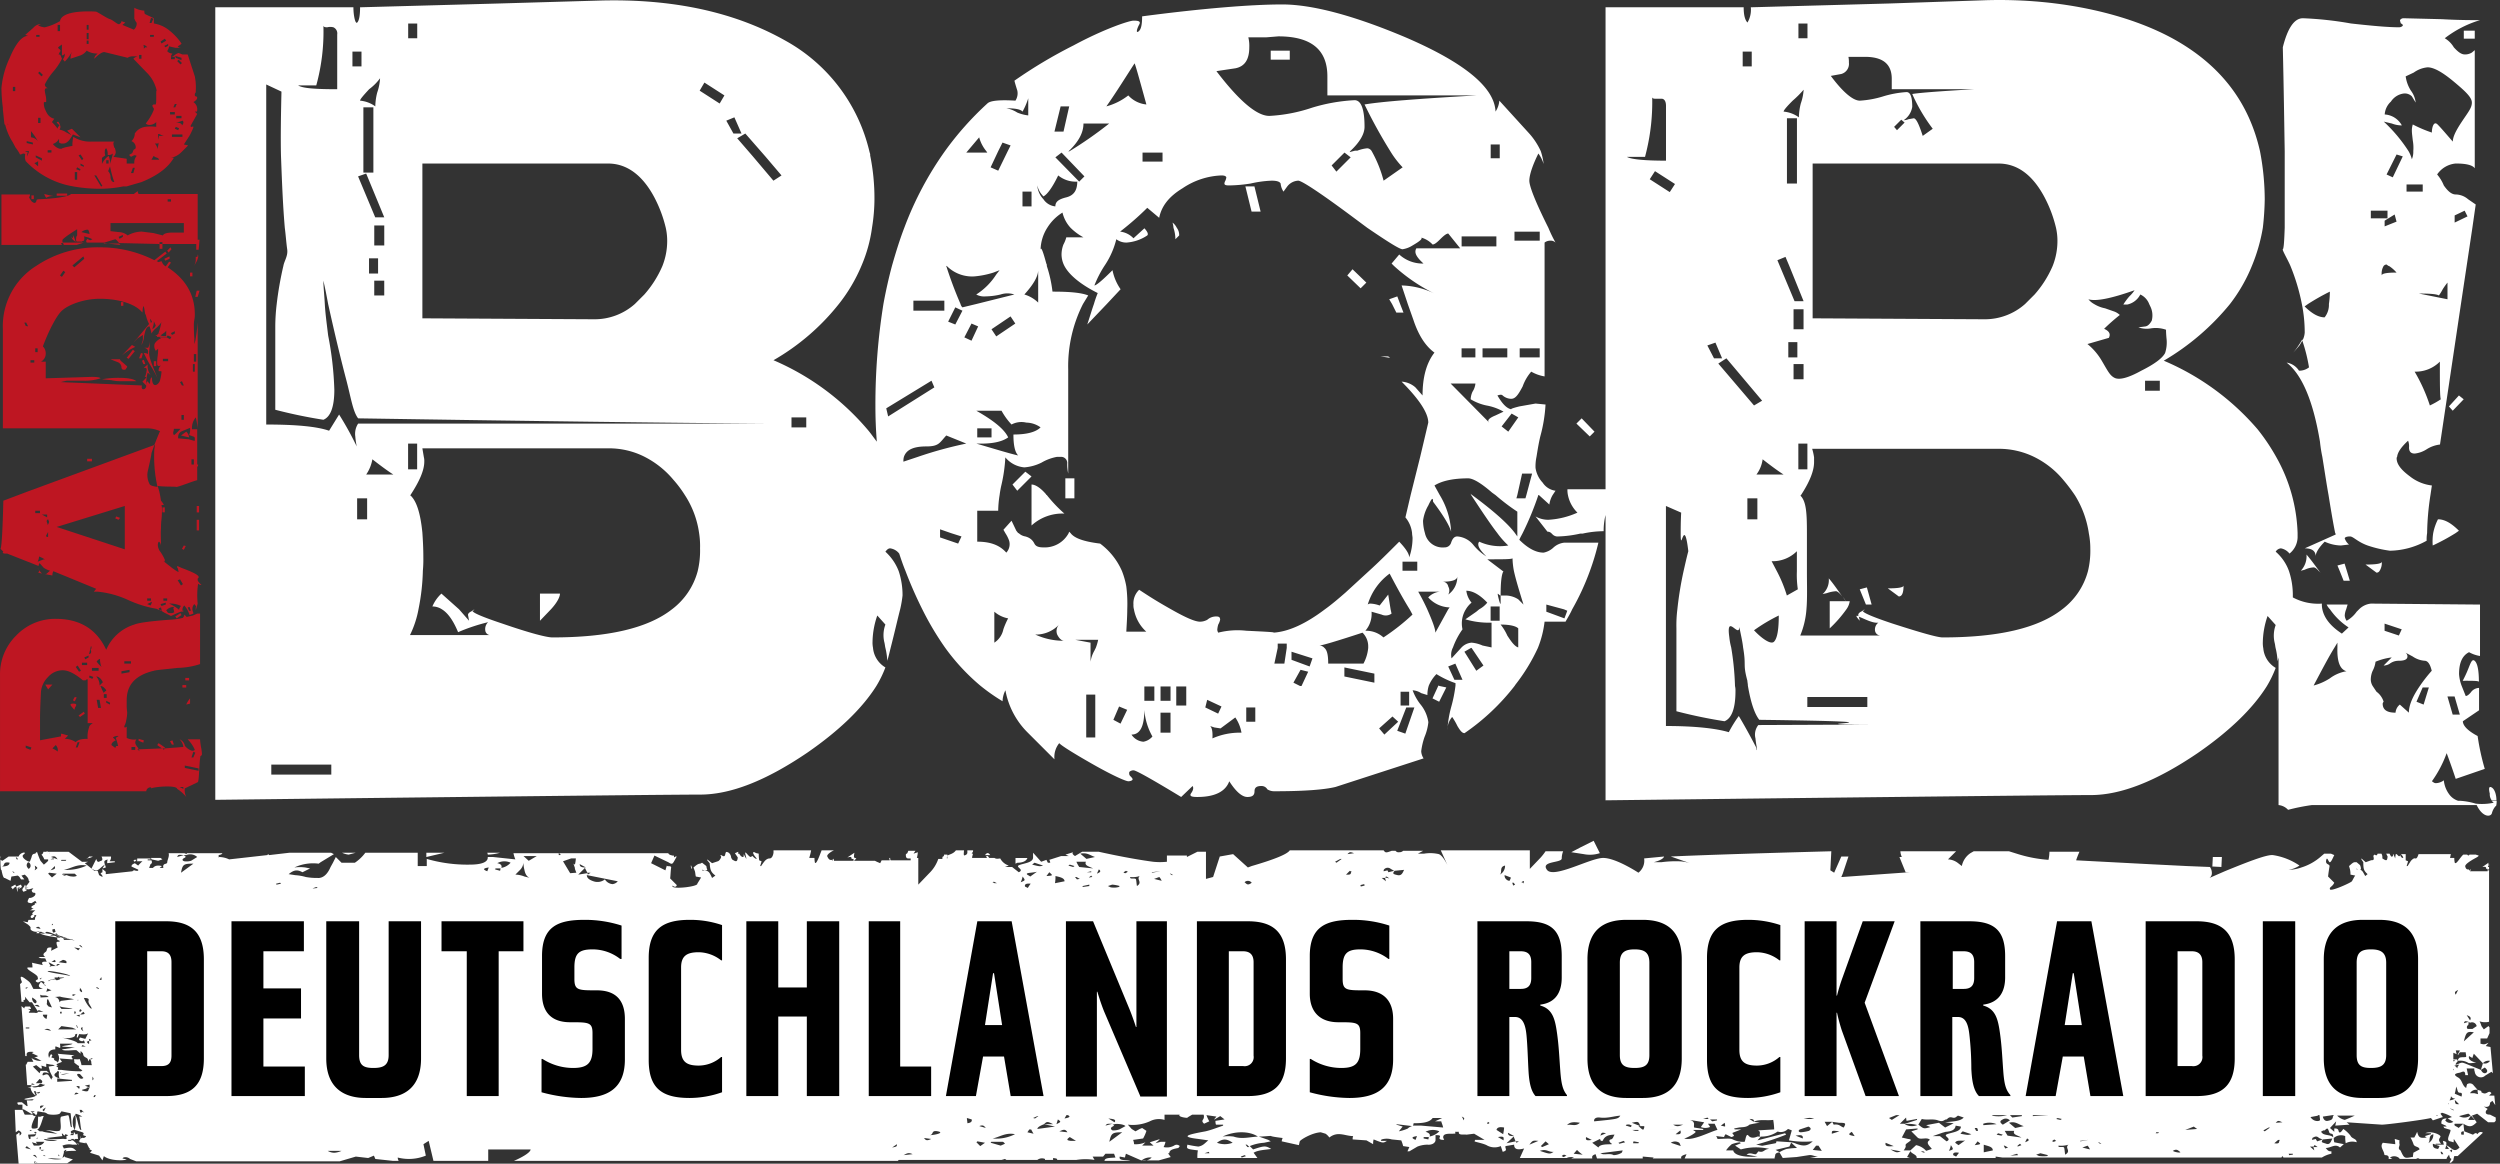 <?xml version="1.0" encoding="UTF-8"?>
<svg width="800" height="372.38" version="1.1" xmlns="http://www.w3.org/2000/svg">
	<rect width="100%" height="100%" fill="#333333" stroke="none"/>
	<path d="m509.97 269.05-4.266 2.134-2.896 1.524 3.962 0.61a10.211 10.211 0 0 0 5.183-0.307zm92.359 7.469 0.917 1.372zm-594.36 6.486c-0.02 2e-3 -0.036 0.018-0.036 0.066h0.155s-0.074-0.07-0.119-0.066zm-3.084 0.066-1.369 0.762 0.607 0.762a1.981 1.981 0 0 1 1.069-0.914zm0.307 0.61c0.152 0.61 0.303 1.676 0.455 1.676v-1.218l0.762-0.307-0.607 0.762 1.218-0.762-0.304-0.762zm2.959-0.476a0.152 0.152 0 0 0-0.063 0.021h0.152a0.152 0.152 0 0 0-0.089-0.021zm-0.063 0.021h-0.155l-0.304 0.607c-0.61 0.762-0.609 0.914-0.152 1.524l0.914-0.304-0.458-1.22c0.152-0.305 0.305 0.611 0.61 1.22 0.305 0.61-0.303-1.371-0.455-1.828zm791.92 76.508m-756.25-84.587h-0.762l-0.305 0.305 0.457 0.305zm6.554-0.914m-21.796-0.151c-0.152 0.305-0.304 0.455-0.914 0.607a4.42 4.42 0 0 0 2.134-0.607zm19.813 0.455c0 0.152 0.155 0.306 0.155 0.458l2.131 0.455 1.372-0.455c-0.305-0.152-0.457-0.458-0.762-0.458zm-23.469 91.142v0.304c0.152 0.305 0.151 0.307 0.304 0.307a0.61 0.61 0 0 1-0.152-0.458zm771.49-88.398m0.152-0.762h-0.152v0.61h0.152zm-41.15-1.981m-47.247-0.305-0.152 3.048 2.896 0.152 0.152-3.201zm88.702 82.453c-0.762 0-1.372-0.152-1.372-0.762 0-0.61 0.457-0.762 0.61-1.067l-1.219-0.762c1.219 0.305 1.981 0 1.981-1.219l0.762-0.61 0.914 1.372-0.305-3.048h-1.677l0.762-0.762c-0.914-1.219-1.372 0.457-2.591 0-1.219-0.457-0.305-0.457-0.762-0.762l-1.067-0.305a4.268 4.268 0 0 0 0.152 1.372l-1.219-0.305h-1.372a2.286 2.286 0 0 1 2.439-1.067l-1.219-1.372a1.524 1.524 0 0 0-2.134-0.457 4.725 4.725 0 0 0-0.305 1.219c-1.372-0.762-1.219-2.591-2.591-3.353-1.372-0.762-1.372-1.219 0.457-1.524 0.762-0.152 1.829-1.067 1.829 0.762h0.914l-0.457-2.134h2.438a2.286 2.286 0 0 0 0.152 1.067 1.981 1.981 0 0 0 3.353 1.219l1.981-1.219 0.457 0.457-0.762-8.383-1.524-0.305 0.914-1.067c-1.372 0.61-1.372 0.61-2.591 0.305v-1.677h2.134l0.762-1.677v-1.829l-0.305-0.457-0.457 0.305-1.067 0.762-0.762-1.067a6.401 6.401 0 0 0-0.61-1.524 5.334 5.334 0 0 0 3.048 0.152v-48.466h-0.457l0.457-0.457v-0.61h-0.305a4.268 4.268 0 0 1 0.152-1.372l-1.981 1.372c0.61 0 1.219-0.305 1.219 0.61h0.457v0.762h-5.639a0.152 0.152 0 0 1 0.152-0.152c0-0.305 0-0.457-0.152-0.61v0.61l-0.457-0.457c-0.61 0.152-0.914-0.305-1.067-0.914-0.152-0.61 1.372-1.677 3.353-2.743s0.152-0.762 0.152-1.067h-2.134c-0.305 0.457-0.457 0.305-0.762 0h-1.219c-1.067 0.914-2.286 3.353-2.743 2.591a7.011 7.011 0 0 1-0.152-1.524h-1.372c0.152-0.457 0.152-0.914 0.305-1.219h-10.364c-0.305 0.914-0.61 1.524-1.067 1.372-0.457-0.152-0.914 0.305-1.372 0.762l-1.067 1.677h-0.305l0.457-1.524-0.762-0.305v-1.981h-1.524a3.81 3.81 0 0 1 0.762 1.067c-0.305 0.305-0.457 0.152-0.914-0.457v-0.305c-0.457 0.61-0.457 0.457-1.219-0.305h-0.305c0 0.305-0.152 0.762-0.152 1.372l-0.61-1.372h-0.152a0.61 0.61 0 0 1-0.152 0.762c-0.305 0.152-0.457 0-0.914-0.914h-1.067l0.457 0.914c-0.152 1.372-0.305 1.524-1.677 0.61v-0.457a2.134 2.134 0 0 0-0.305-1.067h-1.219c-0.152 0.457-0.305 0.762-0.914 0.305a0.762 0.762 0 0 0-0.457 0.457c0.457 1.677-0.305 1.219-0.762 1.372l-1.677 0.61-1.372-1.219v0.305l0.61 0.914c0 2.134 0.152 2.743 1.372 3.81l-0.762 0.61-0.762-1.372-0.762-0.762h-1.219a0.457 0.457 0 0 0-0.152-0.305c0.762 0.457 0.914 0.457 1.524 0.152a2.896 2.896 0 0 0-0.305-1.219l-1.067-0.914h-0.61c-0.61 0-1.219 0.762-1.829 1.219l0.305 1.067a6.858 6.858 0 0 1 0.152 1.677l1.524 0.305c-0.457 0.61-0.762 1.372-1.067 1.829-0.305 0.457-6.706 3.353-7.011 2.591-0.305-0.762 0.762-0.762 1.372-2.134l-1.981-1.981c0.152-1.372 0.305-2.286 0.457-3.201 0.152-0.914-1.372-0.457-1.067-1.981 0.305-1.524 0.762 0.762 1.219 0.61s0.914-1.372 1.372-2.286l-1.067-0.457h-2.134l-1.067 0.914a17.222 17.222 0 0 1-6.249 3.505 13.107 13.107 0 0 1-4.115 0.762 8.687 8.687 0 0 0 3.505-1.372 20.575 20.575 0 0 0-8.535-3.353c-1.829-0.152-6.858 1.677-15.393 5.182l-4.877 2.134a1.829 1.829 0 0 0 0.762-1.524 3.353 3.353 0 0 0-0.61-1.981l-7.468-0.305-12.193-0.61-23.166-1.219a28.5 28.5 0 0 1 1.067-2.743h-9.602a13.412 13.412 0 0 1-0.305 2.591 43.132 43.132 0 0 1-10.211-1.981l-2.439-0.762h-11.278l-1.067 0.61a6.554 6.554 0 0 0-2.743 4.115l-1.372-1.067a5.639 5.639 0 0 0-3.048-1.067l2.591-2.591h-17.832a5.334 5.334 0 0 0 0.457 1.829h-0.762l1.981 4.877h1.219l-21.49 1.524h-0.305l0.457-1.067 1.829-5.487h-2.286l-2.286 5.182-1.219-0.762 0.305-6.096s-34.902 0.914-51.362 1.677l6.554 2.286a12.65 12.65 0 0 0-4.268-0.762 34.14 34.14 0 0 0-5.334 0.305h-2.439c1.829-0.457 3.048-1.067 3.353-1.829l-6.401 0.61a4.877 4.877 0 0 1-1.829 4.572s-7.163-4.725-11.278-4.725c-4.115 0-15.851 6.706-17.984 3.81-2.134-2.896 4.725-2.134 4.725-3.658a6.096 6.096 0 0 1 0.457-2.286h-5.639a16.765 16.765 0 0 1-1.677 2.134l-3.353 3.505v-5.944h-28.5l2.134 4.725c-1.067-2.134-1.981-3.201-2.743-3.505a12.04 12.04 0 0 0-4.725-0.152h-1.981l1.677-0.914h-6.401a1.677 1.677 0 0 1-1.219 0.457 1.219 1.219 0 0 1-1.219-0.457h-1.219c-1.677 0.61-1.981 0.762-2.591-0.152h-30.025c-0.762 1.219-4.877 2.896-12.193 5.029l-1.219 0.457-4.725-4.267-4.267 0.762-2.134 6.554-2.286 0.61v-8.687h-2.743l-3.353 1.677v-0.457h-6.401v1.981a21.337 21.337 0 0 1-4.42 0c-8.078-1.067-17.375-3.201-17.375-3.201h-5.334l-2.286 1.372c-0.457-0.305-1.067-0.762-0.61-1.219l-2.438 0.762 1.067 0.457h-2.439l-3.81 1.219a2.134 2.134 0 0 1 0.305 0.914h-0.762l-0.457-0.914-1.677 0.61-2.591-2.896v1.524c0 1.677-2.896 1.829-4.42 2.439-1.524 0.61 1.829 1.372-0.152 2.286l-2.134-1.677h-2.286l1.219-0.457a4.725 4.725 0 0 1-2.743-2.286c-0.914 0.152-1.372 0.152-1.829-0.152h-1.677l-0.457-0.61h-0.61a1.219 1.219 0 0 1 0.305 0.61h-4.572c-0.152 0-0.152 0-0.152-0.152s0.152-0.762 0.305-1.219h-0.457l0.305-0.457c0.152-0.152 0.152-0.305 0.152-0.61h-1.829v0.914l-0.305 0.457c-0.914 0.457-0.914 0.457-0.762-1.372h-2.591c-0.762 1.067-1.829 1.219-2.743 1.677v0.914h-0.152v-0.305a1.981 1.981 0 0 0 0.152-0.914h-1.067a1.067 1.067 0 0 1-0.152 0.762v-0.457c-0.457 0.61-0.457 0.914-0.305 1.067h-1.372a11.583 11.583 0 0 1-2.896 4.572l-3.505 3.658v-8.535h-0.457a9.145 9.145 0 0 0 0.305-1.829l-1.372 0.457 0.61-0.914h-2.286l-0.305 0.762-0.457 0.305c-0.152 1.677 0.762 1.372 1.524 1.372v0.61h-9.297l-0.457 0.914-1.067-0.457-0.61-0.305h-6.706l0.762-0.762-0.762-0.305a4.725 4.725 0 0 1 0.152-1.524l-2.286 1.524c0.762-0.152 1.372-0.457 1.372 0.457h0.61v0.61h-6.249c0-0.305-0.152-0.457-0.152-0.61s-0.305 0.152-0.305 0.305v0.305l-0.305-0.305c-0.762 0.152-1.067-0.457-1.372-1.067-0.305-0.61 1.372-1.677 2.134-1.981h-3.963c-0.762 1.981-1.677 4.572-2.134 3.963a7.773 7.773 0 0 1-0.152-1.524h-1.677a18.899 18.899 0 0 0 0.61-2.438h-12.04v0.762c-0.152 1.067-0.61 1.829-1.219 1.829-0.61 0-1.067 0.305-1.524 0.762a16.003 16.003 0 0 0-1.219 1.677h-0.305l0.457-1.524-0.762-0.305a12.498 12.498 0 0 1-0.152-2.134c-0.61-0.152-1.067-0.152-1.219-0.457h-0.61c0 0.305 0.152 0.762 0.914 1.677 0.762 0.914-0.457 0.305-1.067-0.457h-0.152c-0.457 0.457-0.61 0.457-1.677-0.762s-0.152 0.914-0.152 1.677a13.717 13.717 0 0 1-0.762-1.372h-0.152c0.152 0.457 0 0.762-0.152 0.762s-0.61 0-1.219-1.067h-0.457c0.152-0.152 0.152-0.305 0.152-0.61l-1.067 0.457 0.914 1.372c-0.152 1.372-0.457 1.524-1.829 0.61l-0.305-0.61a2.134 2.134 0 0 0-0.762-1.524c-0.61-0.305-0.914-0.457-1.067 0.305-0.152 0.762-0.305 1.067-1.067 0.61-0.762-0.457-0.457 0.152-0.305 0.305 0.152 0.152-0.457 1.372-1.067 1.524l-1.829 0.61-1.524-1.219v0.305l0.762 0.914c0.152 2.286 0.457 2.896 1.829 3.963l-1.067 0.762a14.174 14.174 0 0 0-0.762-1.524 1.981 1.981 0 0 0-0.914-0.762h-1.372a0.762 0.762 0 0 0-0.152-0.457c0.762 0.61 0.914 0.457 1.677 0.152a4.725 4.725 0 0 1-0.305-1.219l-1.372-1.067-0.61 0.305c-0.762 0-1.372 0.61-2.134 1.219l0.457 1.219c0.152 0.61 0.152 1.219 0.305 1.677l1.677 0.305-1.219 1.981c0.305 0.914-7.468 1.829-7.925 0.914-0.457-0.914 0.914 0.914 1.372-0.457l-2.134-2.134c0.152-1.372 0.152-2.439 0.305-3.353s-1.219-0.305-1.372-0.762l-0.457 1.524-4.572-2.286 1.067-2.439 4.115 1.981c0.457 0.152 1.067 0.762 1.524 0.61 0.457-0.152 0.914-1.372 1.524-2.286h-0.457l-0.457 0.305v-0.61h-0.457c-0.457-0.152-1.067-0.152-1.372-0.762h-49.533a9.907 9.907 0 0 0 0.61 1.981l-7.163-0.762h-1.677c0.152 1.524-1.677 2.439-5.792 2.439a46.637 46.637 0 0 1-13.717-1.829v2.286h-2.896v-4.267h-16.765a13.564 13.564 0 0 1-3.353 3.201h-4.267l-1.829-1.829-0.914 1.829-0.762 1.372c-0.914 2.134-2.134 3.353-3.658 3.505h-0.457a20.423 20.423 0 0 1-3.81-0.305 15.698 15.698 0 0 0-3.81-0.61h0.305l-1.981-0.305c1.677-1.372 2.743-1.524 4.42-0.61l2.438-1.219-1.524-0.305a13.412 13.412 0 0 0-3.505 0 14.022 14.022 0 0 1 7.773-1.219l0.61-0.457 4.267-2.591-0.914-0.457h-13.26l-6.554 0.762-0.305-0.305-0.305 0.305-12.193 1.372a7.62 7.62 0 0 0-3.201-0.762 0.152 0.152 0 0 1-0.152 0.152v-0.762c0.61-0.152 0.914-0.152 1.219-0.61h-11.431v0.305l-0.762-0.305h-5.029c0.305 1.067-0.457 2.134-0.457 3.048l-0.305 0.305c-1.067 0.152-1.067 0.762-0.914 1.372h-1.219l0.762-0.61c-1.372-0.305-2.286-0.152-2.896 0.61h-1.219l0.457-1.219c0.61-0.305 0.457-0.762 0.305-1.219h-1.219v-0.305h0.914v-0.305h-4.268v0.61a0.457 0.457 0 0 1-0.152 0.305h1.829a11.583 11.583 0 0 0-1.372 1.372l-1.067-0.762c-0.61 0.305-1.067 0.457-1.067 1.067l1.981 0.914h0.152v0.457h-0.762a0.762 0.762 0 0 0-1.067 0.152l-8.535 0.914v-0.762l-1.067-0.914v1.067l-0.61 0.305 0.762 1.067h-0.457l-0.762-0.457-0.457-1.372h-1.067l-3.048-2.438 1.067-0.457h-1.981l-4.268-3.201h-8.078a1.067 1.067 0 0 1-0.61 0.914 5.029 5.029 0 0 1 0.914 1.524h1.219v0.457a11.126 11.126 0 0 1-1.372 1.219l-1.067-1.219a26.062 26.062 0 0 1-1.067-2.743h-0.305l-0.305 0.457c-1.067 0-1.067 0.762-1.219 1.219s-0.305 0.762-0.457 1.219c-0.152 0.457-1.981-0.61-2.286-1.372-0.305-0.762 0.457-0.762 0.61-1.219s-1.524-0.152-1.981 1.067h-3.201l-1.981 1.372c-1.219-0.457-0.305-0.914-0.457-1.372-0.152-0.457-0.305 2.286 0 4.268h0.152c0.305 1.524 0.61 2.743 1.067 2.591l1.829 0.914c0.152-0.457 0.152-0.914 0.305-1.372l1.981-0.305c0.61 0.305 0.762 0.762 1.067 1.219h1.067l-0.914-1.219 1.067-0.305c0.61 0.61 1.219 1.067 1.219 1.829l0.305 0.457-0.914 1.219h-0.152v0.305c0.152 0.457-0.152 1.219 1.372 0.762 1.524-0.457 0.61 0.152 0.457 0.305-0.152 0.152 0 0.914 0.61 0.914s0.61 0.457 0.305 0.914a2.438 2.438 0 0 1-1.524 0.762h-0.305c-0.762 1.372-0.61 1.524 0.762 1.677l1.219-0.762 0.457 0.762h-0.61v0.457c-1.067 0.457-1.219 0.762-1.067 0.914s0.457 0.457 0.914 0.152l-1.372 0.762h1.677c-1.067 0.914-1.219 1.067-0.61 1.372h-0.305c-0.61 0.457-0.762 0.762-0.305 1.067 0.457 0.305 1.219-1.067 1.524-0.914a0.61 0.61 0 0 1-0.152 0.457c-0.305 0.305-0.152 0.61-0.305 1.067h-1.981c-0.152 0.152-0.152 0.457-0.305 0.762l-1.524-0.305 1.677 1.067c0.457 0.457 0.914 0.762 0.762 1.219-0.152 0.457 0.762 1.067 1.829 1.067h1.677c0 0.305 2.134 0.61 3.201 0.762 1.067 0.152-0.305 0.152-0.305 0.457h0.762q1.372 0 1.372 0.914c0 0.305 0 0.61 0.61 0.61a0.61 0.61 0 0 1 0.152 0.457c-1.372-0.152-0.914 0.457-0.914 0.914l0.305 0.914-2.134 1.067a3.048 3.048 0 0 0 0.152-1.067h-0.457c-1.372 0-0.762 0.914-1.372 1.372-0.61 0.457-1.219 0.914-0.152 1.677h-2.134c0.61 0.61 1.372 0.305 2.134 0.457l0.457 1.067c-1.372-0.152-1.829 0.152-1.219 1.067l-3.505-0.762a5.182 5.182 0 0 1 0.152 1.524h-1.524c-0.762 0.61 3.048 2.134 3.201 3.048 0.152 0.914 0.152 0.61-0.305 0.914s-0.457 0.457 0.152 0.762c0.61 0.305 0.914-0.61 1.829-0.305 0.914 0.305 0.305 0.61 0.305 0.914l-0.914-0.762c-1.067 1.372-0.914 1.677 0.61 2.286h-3.048c-1.067-1.981-0.61-1.829-2.743-3.353-2.134-1.524-1.067 0.61-0.914 1.219l-0.61 0.61 0.457 5.639h0.762a0.762 0.762 0 0 1-0.152-0.457c0.762-0.152 0.61-0.61 0.457-1.219l1.524 1.829h0.762l1.981 3.048c-0.152-0.305 0-0.61 0.457-0.457l1.219 0.457h-1.677c-0.152 0.305-0.457 0.457-1.219 0.305h-1.677c-0.457-0.457 1.372-0.61-0.457-1.219h1.067c0-0.305-0.152-0.457-0.305-0.762h-1.524a0.762 0.762 0 0 0-0.305 0.61l-0.914-0.762 1.219 16.003h0.457c0-0.61-0.305-1.372 1.372-1.372 1.677 0 0.152 0.305 0.305 0.457l1.981 0.914-0.61 0.305h-0.61l2.286 1.219a4.725 4.725 0 0 1-3.201-0.914l0.61 1.219h-1.829l-0.457 0.914h-0.152l0.457 6.554h1.372c0-0.305-0.152-0.914 1.067-0.152h-1.219a0.914 0.914 0 0 1 0.152 0.61h0.152c0.762-0.152 1.829 0 2.286-0.61 0.457-0.61 0.914 0 1.677 0 0.762 0-1.219 0.914-1.677 0.762s-1.524 0.457-2.286-0.152h-0.152l-1.219 0.305h0.914a3.505 3.505 0 0 0 1.677 2.591l-0.61-1.372c0.61-0.152 0.762 0.152 0.762 0.457l1.219-0.305c-0.152 0.61-0.61 0.61-1.219 0.305-0.61-0.305 0.762 0.762-0.152 0.914-0.152 0.61-4.42 0.914-3.505 1.219s5.029-0.457 5.182-0.61-3.353 0.61-2.591 0.914h-1.981c0.152 0.61 0.152 1.219 0.305 1.829h-0.305l-1.524-1.219c-1.677 0-1.677 0-1.219 0.762h1.372v1.524h0.457l2.591 1.524h0.152v-0.457l-0.61-0.457h1.372l-0.762 0.457c0.61 0.152 1.067 0.457 1.067 0.914l0.457-0.61a1.067 1.067 0 0 1 0.152-0.762l1.677 0.305a2.134 2.134 0 0 1 1.372 0.457c0.61 0.457 3.81 0.457 4.115-0.152l0.457-0.61 2.896 0.61c0.152 0.457 0.305 3.963 0.457 4.42h-0.305c-0.305-0.305-0.457-3.505-0.914-3.81l-2.134 0.457c-0.914 0.305 0.457 4.267-0.762 4.572s-2.743-0.305-4.268-0.152a10.211 10.211 0 0 1 3.81 1.219c-0.61-0.305-4.115-0.457-4.877-0.914h-0.914l-0.762-0.61c1.067-0.152 1.677-3.658 2.134-4.267h-0.61a1.524 1.524 0 0 1-1.219 0.152s-0.152 3.353-0.152 3.505c0 0.152-0.762 0.457-1.677 0.305s0.762-3.658 1.067-3.963a1.219 1.219 0 0 1-1.067-0.457h-2.438c-0.305-0.457-0.457-1.067-0.762-1.524h-2.438l0.305 7.163 0.914-0.61c1.372 0.762 0.914 1.219 0.305 1.677v-0.914h-0.305a1.524 1.524 0 0 1-0.762 0.61l0.762 9.297h5.182c-0.152-0.152-0.305-0.305-0.152-0.61a0.152 0.152 0 0 1 0.152-0.152l0.914 0.457-1.067-0.305 0.305 0.457h10.211l1.829-1.219-2.591-0.762v-0.305l-0.762 0.61 0.457-1.677v-0.457l0.457-0.457h0.457l-0.457 0.457a25.757 25.757 0 0 1 3.505-0.152c-1.067-1.067-1.372-1.219-3.963-0.762l-0.457-0.914a5.639 5.639 0 0 1 3.201-0.305h1.524l-0.457-0.61-0.914-0.762h-0.152l-0.61-0.457h1.067v0.305l0.457-0.305h0.914c-0.152-0.61-0.152-1.981-0.305-1.677s-0.305 0-0.457 0.305l-0.457-0.762-0.762 0.61c-0.61-0.914-0.61-0.914 0.914-1.524-0.914-0.762-0.914-4.115 0.152-4.572 0-0.152 0-0.152 0.152-0.457l0.914 0.305 1.219 0.61h-1.067c0.305 0.457 0.457 3.81 0.762 4.267h-0.305c-0.61-0.457-1.067-4.115-1.677-4.725a12.193 12.193 0 0 1-0.152 4.725l1.981 0.61c0.457 0.152 1.067 0.305 0.762 0.762s0.457 0.457 0.762 0.61-0.305 0.457-0.61 0.61a0.914 0.914 0 0 0-1.067 0.305 1.372 1.372 0 0 1 0.152-0.762h-0.152a8.535 8.535 0 0 0-0.152 1.067l-0.457 0.457h0.305v0.305h0.152l1.677 0.305c0.762-0.152-1.219-0.457-0.305-0.305 0.914 0.152 0.61 0.305 0.914 0.61l0.61 1.219h0.305c-0.305 0.305-0.305 0.457 0.305 0.61s-0.152 0.61-0.305 0.914l2.896 0.914 1.067 1.524 0.457-1.372c1.829 1.524 6.401 1.524 7.316 1.067l-1.372-0.305 0.305-0.305a2.134 2.134 0 0 1 2.134 0.457l1.981 0.762h65.079l5.182-1.524 3.963 0.457 1.829-0.762 0.457 1.067 5.639 0.61h1.829a2.134 2.134 0 0 1-0.305-1.067 14.326 14.326 0 0 0 8.992-0.61l-0.762-3.658 1.677-1.067 1.524 6.401h17.527v-3.658h13.564c0 0.762-1.829 2.134-5.334 3.658h122.84l0.305-0.305h32.92l1.067-0.305 0.457 0.305h9.907a2.438 2.438 0 0 1 2.439-0.305v0.305h2.591v-0.61c1.219 0.152 1.524 0.305 1.219 0.61h6.249a18.441 18.441 0 0 1 5.792 0l-0.61-1.067h3.353l0.762-0.914h2.743l0.457 1.219c-1.524 0.152-3.505 0-3.505 1.067h8.23c-1.219-0.457-3.81 0.152-3.353-1.372l1.677 0.305a6.858 6.858 0 0 1 0.305-1.219l4.877 2.134h0.152a4.268 4.268 0 0 1 3.201-0.914 3.353 3.353 0 0 1-3.201 0.914h5.487l3.81-1.067-0.762-1.067c-0.152 0 0-0.152 0-0.152h0.305c0-1.067 1.219-1.372 2.896-1.677l0.457-0.61a1.372 1.372 0 0 0-1.829-0.152 4.725 4.725 0 0 1-3.353 0.457 5.487 5.487 0 0 0 0.61-1.677h-1.524l-1.677 0.457 1.372-1.219h-0.305l-2.896 0.914 1.219 1.067h-3.658l1.067-1.067a7.773 7.773 0 0 1-3.658 0.61 3.658 3.658 0 0 0-0.305-1.372l3.201-0.457a11.735 11.735 0 0 0 1.067-2.438l-1.372-0.914-0.762 0.305-1.372 0.762-1.219-0.762-1.219-1.372a13.412 13.412 0 0 0 7.011-1.067 6.249 6.249 0 0 1 4.725-0.457v-1.677h4.877c-0.914 0.762 3.048 1.219 2.438 0.914l1.524-0.914h3.658a1.677 1.677 0 0 1-0.152 1.524c-0.457 0.61-0.152 0.914 0.305 1.372l1.677-0.762a12.345 12.345 0 0 1-0.914-1.981l3.201 0.457-0.762 0.914h0.152l1.829-1.067 1.372 1.067-2.896 0.457a2.896 2.896 0 0 0 0.152 1.219h2.286v0.305c-1.829 0.61-3.658 1.372-5.639 1.829-4.877 0.914-8.84 1.677-2.286 2.438l3.201 0.457c-1.067 0.762-1.524 1.677-3.201 1.981a33.987 33.987 0 0 1-3.505-0.61c-0.305 1.372-0.305 1.372 3.353 1.829a10.821 10.821 0 0 0-0.152 2.438h19.204l-1.219-1.677c1.524-0.914 3.81-0.914 5.639-1.219-1.829-1.067-2.134-1.067-5.792 0.152l-1.067-1.067a14.326 14.326 0 0 1 4.572-1.067l2.134-0.457-0.762-0.457-3.048-1.067c1.981 0 3.81-0.305 3.963-0.152s2.286 0.457 3.658 0.61a3.81 3.81 0 0 0-0.305 1.067l5.487 1.219c0.152-0.457 0.152-0.762 0.305-1.219 0.152-0.457 3.81-2.743 6.706-2.896l1.524 0.457a4.572 4.572 0 0 1 1.219 1.219c2.743-2.134 5.029-0.457 7.62-0.457a2.286 2.286 0 0 0-0.152 1.067l4.42 0.305 2.134 1.219a4.725 4.725 0 0 1 0.152-1.524c3.048 1.219 3.048 1.219 4.267 0.457h-1.981c0.152-0.152 0.152-0.457 0.305-0.457a5.639 5.639 0 0 1 3.201 0l3.048 0.305a12.65 12.65 0 0 1 0.61 1.829l1.981 0.305-0.61 1.372h0.61l2.591-1.524a9.145 9.145 0 0 1 3.201-0.61c1.524 0.152 2.591-0.61 2.591-1.524v-1.524c0.914 0 1.677 0 1.372 0.61-0.305 0.61 0 0.914 1.372 0.914l-0.305-0.762c0-0.914 0.61-1.219 2.438-1.219s1.524 0 1.372-0.61h1.219c-0.305 1.219 1.524 0.762 2.439 0.914l2.438-0.305 3.353 1.981h-3.048c0 0.152-0.152 0.305-0.152 0.457s2.591 0.61 3.81 1.219a5.029 5.029 0 0 0 4.572 0.305l0.61 1.829c1.829-0.457 0.61-1.067 0.914-1.829l2.743-0.457c0 1.372 0.914 1.829 3.201 1.219l-1.372 3.048h15.088c0.305-0.305 1.372-0.305 2.286-0.305l-0.914 0.457h6.706c0-0.457-0.305-0.914 1.067-1.372l0.457 1.372h14.631v-0.61l3.505 0.305-0.305 0.305h9.145c-0.152-0.457-0.152-0.914 1.677-1.372l-0.61 1.372h28.805a1.372 1.372 0 0 1 0.152-0.762c0-0.61 0.152-1.067 1.524-1.219l-1.372-0.762 4.42-1.067 0.61-1.372-4.725-0.305c-0.152 0.152 0 0.457-0.305 0.61l-3.963 0.762c-0.457 0.152-1.067-0.152-2.286-0.305a88.397 88.397 0 0 0 9.602-3.201l-0.305-0.457-8.84 2.286 1.067-1.219h-1.067c-1.067 0.457-2.134 0.61-2.896-0.305-0.762-0.914-0.914 1.372-1.219 1.981a7.468 7.468 0 0 1-3.81-0.762c-0.762-0.457-2.896-0.152-4.877-0.152a2.286 2.286 0 0 0-0.457-0.914l2.591 0.305c0-0.305 0.152-0.457 0.457-0.914l1.829 0.914c1.829-0.457 0-0.914 0.457-1.372l2.743-1.067h-2.134c0-0.152-0.152-0.152-0.152-0.305l1.524-0.305c1.067-0.152 2.438 0 3.353-0.914a27.586 27.586 0 0 1 3.353-0.61l-1.981-0.305-1.372-0.914c1.524 0 1.524 0.457 1.372 0.914 1.829-0.914 4.115-0.305 6.249-0.61a20.728 20.728 0 0 1 0.305 3.048l-5.182 0.305c1.219 0.457 0.152 1.372 0.762 1.981a8.992 8.992 0 0 0 5.182-1.372c0.152-0.152 0.457-0.305 0.61-0.152a3.201 3.201 0 0 0 3.048-0.914l1.219 0.457-0.914 3.201a29.567 29.567 0 0 0 7.62 0.305c-1.677 1.524-2.896 1.677-5.334 0.762a5.334 5.334 0 0 0-1.677-0.457l1.981 1.829a24.995 24.995 0 0 0-3.353 0.305 10.516 10.516 0 0 0-2.286 1.067l1.067 1.829 4.42-0.305 3.963-0.61c1.067-0.152 1.829 0.457 2.896 0.457l-2.591 0.457h32.006l-0.914-0.305 1.219-2.134h-2.286c0.305-0.457 0.762-1.067 0.61-1.524-0.152-0.457 0.457-0.762 1.067-1.219 0.61-0.457 1.067-0.762-0.305-0.914l-1.981-0.457 1.372-2.591 3.658-0.305v0.305l-1.981 0.61 1.981 1.981c0.914 0.914 3.048-0.305 3.963 0.762-1.524 0.914-0.152 1.829 0.61 2.896l-1.829 0.61a5.792 5.792 0 0 0-3.201-1.829l-1.981 1.829h0.152c0.152 0.914 2.286 1.219 1.981 2.286h25.3v-0.457l2.134 0.305h89.312l0.305-0.457c0.152 0.152 0.305 0.305 0.305 0.457h12.345a9.145 9.145 0 0 1 3.048-1.219v-0.762c-0.914 0-1.067-0.152-1.829-1.067 1.677 0 3.048-1.524 4.572-0.152l1.219-1.067-3.048-0.61a4.268 4.268 0 0 1-0.152-1.524h-0.152c-0.762-0.914-2.286-0.61-3.353-1.219l-0.61-0.61 0.762-0.457h0.457c0.762-0.762 0.914-0.762 1.219 0 0.305 0.762 0.152 0.914 0.914 1.067 0.762 0.152 0.457 0.914 0.61 1.372h0.152a3.505 3.505 0 0 1 3.658-0.61 11.583 11.583 0 0 0 0.152 2.286 4.572 4.572 0 0 1 3.505-0.305c0-1.219-1.524-1.067-1.981-2.134a10.516 10.516 0 0 0-2.286-2.134l-0.457 0.61c-0.457 0.61-0.914 0.762-1.067 0-0.152-0.762-0.762-0.762-1.372-0.762v1.067l-1.372-1.219 1.981-2.134c-0.152 0.61-0.152 0.914-0.305 1.372l4.572-0.305-0.914-0.762 11.278 0.762c1.524 0 13.26-1.524 15.698-2.134l0.61 0.762 3.201-1.067-0.762-1.067 0.457-0.305a11.278 11.278 0 0 1 3.201 1.372l-1.372 0.457 1.829 1.067a1.829 1.829 0 0 1-2.591-0.457l0.457-0.61c-1.067 0-1.829 0.305-1.677 1.677l1.372 0.61 0.305 0.305h-1.067l0.305 0.457 1.981 0.61c0.152 0.914-1.677 3.353-0.152 3.658 1.524 0.305 1.067 0.762 1.219-0.762l1.829 2.743c-1.829 1.829-2.286 0.152-4.267-0.762l0.914 1.219h-1.219a9.754 9.754 0 0 1 0.305-1.067c0.152-1.219 0.152-1.219-1.067-1.524l0.305 1.219h-2.591v-0.305h1.677c-0.305-0.457-0.61-0.762-0.61-1.219s0.305-0.61 0.457-1.067c0.152-0.457-2.743-1.981-4.877-1.067h1.829v0.305l-1.981 0.61 0.61 0.457c-2.134 0.305-2.591 0-3.048-1.829a20.423 20.423 0 0 1-0.914 1.829h-1.219a11.431 11.431 0 0 1 0.914 1.981c0.305 1.219 1.829 0.762 1.981 1.829l-1.981 1.067c0 0.457-0.152 0.914-0.152 1.372h-0.305c-2.438 0.457-2.438 0.457-3.658-2.134-1.067-0.61-0.152-1.372-0.305-1.981a3.201 3.201 0 0 1 0-1.219l-1.524-0.457c0 0.457 0.152 0.914 0.152 1.677l-3.963-0.457c-1.067 1.219 0.305 2.439 0.457 3.658a0.305 0.305 0 0 0 0.305 0.305c1.067 0 1.219 0.61 1.067 1.219h1.219l-0.762-0.457a2.438 2.438 0 0 1 2.896 0.152c0.152 0.152 0.152 0.152 0.152 0.305h5.334a0.762 0.762 0 0 1 1.067 0h8.687v-0.305l0.762-1.067a9.754 9.754 0 0 0 0.305 1.067l0.457 0.305-0.61 1.219h0.457l0.762-0.762a7.773 7.773 0 0 1 0.305-1.372h1.067l8.078-7.468a1.067 1.067 0 0 0-1.677 0.457c-0.762-0.762-1.067 0-1.524 0.152l-2.743-1.067h-0.152v1.067h-0.762c-0.305-0.914 0.152-1.067 0.762-1.067h0.152c-0.152-0.914-0.152-1.677-0.305-2.439l-1.524 1.372c-0.61-0.61-1.677-0.61-1.219-1.372h2.743c1.981 1.219 2.743 1.067 4.267-0.457l-1.524-2.134 1.677-0.61 3.505 2.743h1.981l0.457-0.457v-1.067zm-796.34-79.405c1.372-0.152 0.152-1.677 2.591-1.219 0 0.914-1.067 1.219-2.591 1.219zm3.81 1.981-0.305-0.457h0.152l0.61 0.61zm1.067-4.267-0.305-0.61h0.305l0.457 0.61zm3.353 8.84h0.305c0 0.152-0.152 0.152-0.305 0zm-0.914-3.963m1.372-1.829c-0.762-0.762-0.762-1.372-0.305-1.981s1.677 1.219 0.305 1.981zm1.829 5.487m0 9.754v-0.457h0.457zm-2.743 23.166v-0.457h0.762zm2.134 2.743c0.457 0.457 1.677 0.914 1.219 1.677-0.457 0.762-1.677-1.067-1.219-1.677zm0.61 2.591c0.61-0.152 1.219-0.61 1.677 0.457zm-1.677 7.316h-1.067v-0.305h1.067c0.152 0.152 0.152 0.152 0 0.305zm0.305 3.353v-0.305zm8.687 32.463c-0.914 0.305-3.963 0.305-4.268-0.457zm-6.096-0.914c-0.152 0.305-0.305 0.457-0.61 0.305zm-0.914-1.829 0.457 0.305-0.305 0.305-0.457-0.305a0.305 0.305 0 0 1 0.305-0.305zm-1.524-0.61 0.457 0.305h-0.762zm1.829 1.372c-0.457 0.762-0.457 0.762-1.829 0.762v0.762h-0.457a4.42 4.42 0 0 1-0.305-1.372zm-3.505 4.42 0.457-0.61 1.372 1.067zm2.438 2.286c0.762-0.152 0.762-0.152 1.372 0.914zm1.677-3.048h-1.372l-0.61-1.067 1.677 0.457-0.457-0.61h2.743a2.286 2.286 0 0 1-1.981 1.219zm0.457 1.219v-0.762h0.457a6.554 6.554 0 0 1-0.152 0.762zm1.219 0.152h0.305l-0.762 0.305-0.457-0.305zm-0.457 0.914h0.152zm0.762 1.067-0.457-0.305h0.305l0.61 0.305zm1.067 0.61 4.572 0.305a9.145 9.145 0 0 1-4.572-0.305zm3.353-1.067h0.152l0.305 0.457h-0.305zm2.896-5.334c-0.305 0.305-0.61 0.457-0.914 0.305s-4.42 0.457-5.639-0.305l5.029-0.61a1.677 1.677 0 0 1-0.152-0.914l0.762 0.762c0.152 0 0.152-0.152 0.305-0.457l0.914 0.305-0.762 0.61zm1.372 0.61v0.305h-1.067v-0.305zm0.762-2.134c0 0.305-0.152 0.457-0.152 0.61h-1.067c0.305-0.305 0.762-0.762 1.219-0.61zm4.877-29.567v0.914h-0.305l-0.457-0.61 0.762-0.305v-0.61h0.152l0.61 0.457zm-1.219-0.61-1.677-0.457c-0.305 0.457-0.61 0.762 0.152 1.067 0.762 0.305 0.762 0 1.067-0.152a2.134 2.134 0 0 1 0.305 0.914h-2.286c-0.457-0.762-3.505-1.372-5.182-1.829 2.286 0.61 4.877-0.152 4.268-0.914l0.762-0.305c0 0.457-0.152 0.914-0.152 1.219h0.305l0.457-1.067c0.914 0 2.134 0.305 2.896-0.305zm0.152 2.438h-1.372l0.305-0.457zm-11.888-12.802c-0.305-0.305-0.762-0.914-0.61-0.914s0-0.914 0.152-1.372h0.305l1.219 2.591zm0.762 7.773-2.134-0.457c0.61-0.152 1.372-0.457 2.134 0.457zm-0.61-15.851c-0.762-0.305 0.61-0.457 1.981-0.914l-0.305-0.305h1.067l0.457-0.305v0.305h1.524c0.61 0.152-1.981 0.305-1.219 0.61l-1.067 0.305-0.457-0.305c-0.914 0-2.134 0.305-1.981 0.61zm0.762 2.896-1.677 0.457a3.81 3.81 0 0 0 0.305-1.067zm2.743 1.981c0.457 0.305 3.963 0.61 4.42 0.914h-0.305l-3.658 0.457c-0.305 0-0.457 0.305-0.61 0.457s0.152-1.372-1.524-1.677zm6.401-15.393-0.61 0.61-0.762-0.61h-0.152l-0.305-0.305zm-0.762-1.372m0.762 22.557 1.067-0.914c0.61 0.762 0.61 0.762-1.067 0.914zm1.067 5.334c-0.61-0.457-1.219-0.914-0.305-1.372v0.762zm-2.286-5.029 1.067-0.305c0 0.305 0.152 0.61 0 0.61zm0.457 3.963h-0.152l-0.305-0.914h0.152a2.134 2.134 0 0 1 0.305 0.914zm-0.457-24.233m0.457 15.241c0.457 0 0.305 0.152-0.152 0.152zm0.457 3.658c0.152-0.305 0.152-0.457 0.305-0.61s0.61 0.305 0.457 0.457l-0.305 0.305zm0.914-6.096c-1.372-0.61-0.305-1.067-0.762-1.524-0.457-0.457 1.067 0.914 0.762 1.524zm-0.305-14.479-0.61-0.61h0.305a1.829 1.829 0 0 1 0.762 0.762zm-2.591 15.698c-0.457-0.61 0-0.61 0.914-0.457zm0.914 5.029a0.914 0.914 0 0 1-0.152 0.61h-0.305v-0.762zm0.457-21.185c-0.305 0-0.305 0 0 0zm-1.524-22.099a4.115 4.115 0 0 1-1.829-0.457l-1.219 0.305 0.61-0.457h-0.914l0.305-0.305h3.658c0.305 0 0.457 0.457 0.762 0.61s-1.067 0.457-1.372 0.305zm-1.981 19.661h0.152c-0.305 0.152 0.61 0.305 1.677 0.457l0.914 0.457a19.204 19.204 0 0 0-3.963-0.914l-2.286-1.219 0.305-0.305a2.134 2.134 0 0 0 1.524 0.914zm1.524 0.61h-2.286c0-0.305-0.152-0.457-0.457-0.762a20.423 20.423 0 0 1 2.743 0.762zm0.305 5.487-0.457 0.305h0.457zm-3.353 16.613-0.61-0.762h0.305c0.305 0.305 3.505 0.457 3.81 0.762zm0.152 0.914a1.219 1.219 0 0 0-0.152 0.61h-0.305a1.219 1.219 0 0 1-0.152-0.61zm-0.457-2.438c-0.305 0.152-0.152 0 0 0zm0.305 7.011c0.61 0.152 3.658 0.457 3.658 0.61l1.067 0.457h-5.792zm8.687-8.23c-0.305 0.762 0.61 1.677 0.914 2.438 0.305 0.762-1.219-0.305-2.438-3.201 1.067 0 1.677 0.152 1.524 0.762zm-0.61-43.132a15.393 15.393 0 0 1-7.316 1.372c2.438-0.457 4.268-1.981 7.316-1.372zm-8.078-1.829h1.524c0 0.152-0.152 0.152-0.152 0.305h-1.524zm-2.134-1.981m-0.152-0.61m1.067 2.439-2.134-0.762c1.524-0.61 1.677 0.305 2.134 0.762zm-1.219 0h-1.067c1.219-0.61 1.067-0.152 1.067 0zm0.305 2.134c0.152 0.914 0.152 0.914-1.372 1.372zm-2.286-4.42-0.457-0.305h0.457zm0.61 0.305h-0.152v-0.152zm-0.152 6.249 2.438 0.305-1.524 1.219-1.219-1.219zm1.829 17.984a2.134 2.134 0 0 0 0.305 0.914h-0.152l-0.457 0.305a0.762 0.762 0 0 1-0.457-0.762v-0.305zm-1.067-1.219 0.457-0.457v0.457zm-1.829-0.762m-3.505-16.765v-0.305c0.305-0.152 0-0.762 0-1.219l0.762 0.61v0.305zm1.829 18.746-1.524-0.305c0.61-0.457 1.067-0.61 1.524 0.305zm-0.152 1.372h-1.219l0.457-0.61h0.305l0.305 0.61h0.152c0.762 0.152 1.524 0.305 1.829-0.305 0.305-0.61 4.268 1.219 4.725 1.677l-1.067-0.305 1.219 0.457h-0.152c-0.914-0.152-6.096-0.762-6.554-1.524zm7.316 8.535c0.914 0.152 1.372 0.457 1.067 1.067l-2.438-0.305zm-0.914 1.372-1.067 0.61c-0.152-0.457 0-0.762 1.067-0.61zm-1.677-1.372c0.762 1.067-0.457 0.61-1.067 0.61zm0.305 1.981h-1.677l0.305 0.305-0.762-0.305h0.457c-0.152-0.457-0.457-0.762-0.61-1.219zm4.572 3.201c-0.457-0.305-6.858-1.067-7.163-1.524-0.305-0.457 7.316 0.914 7.163 1.524zm-9.449 1.067c-1.219-0.457 2.591-0.762 2.591-1.219 0-0.457-2.591 0.762-2.591 1.219zm0.914 1.677h0.305c0.152 0 0.457 0.152 0.457 0.305h-0.152zm-0.914 4.115a2.286 2.286 0 0 0-0.152-0.914c0.914 0.61 1.829-0.152 2.743 0.762zm0.762 5.487h1.372c0 0.457-0.152 0.762-0.152 1.219s-1.372-0.61-1.219-1.219zm-0.457 21.947h-1.829l1.219-1.372c0.914 0.457 1.067 0.914 0.61 1.372zm0.762 7.163-1.067 0.914c-0.305-0.61-0.305-1.067 1.067-0.914zm0 1.829c-0.61-0.457-0.61-0.457 0.61-1.219zm4.115-12.498 0.305-0.457 0.457 0.305a3.505 3.505 0 0 0 0.152 2.134c-1.829-0.61-2.134-1.219-0.914-1.981zm0.152 3.048v-1.067l4.725 0.457v0.305zm1.067-3.048c0.152 0 0.305 0.152 0 0.305zm0.152 0.762c0.305-0.305 3.658-0.457 3.963-0.762s-2.743 0.914-3.963 0.762zm4.268 6.401c0.305-0.61 0.457-0.914 1.372-0.305zm1.524-1.829-0.914-0.914c1.219 0 1.219 0 0.914 0.914zm-0.61-4.572c-0.152-0.305 0.61-0.305 0.914-0.152l1.067 1.219a0.914 0.914 0 0 1-1.372-0.152c-0.305-0.305-0.61-0.61-0.61-0.914zm2.286 12.193-0.762-0.457q0.457 0.152-0.457 0.457c-0.152-0.305-0.152-0.61-0.305-0.914h0.61l1.219 1.219zm0.914-1.829m0.762-6.401c0 0.305-0.152 0.457-0.305 0.762-0.152 0.305 0 0.914-1.677 0.457s1.524-0.457 1.067-1.067h0.914l-1.524-0.61 1.524-0.305v0.914zm0.762-7.011h-3.353a7.62 7.62 0 0 0-0.61-1.981c-0.457 0.305-1.219 0-1.829 0.152a2.286 2.286 0 0 1 0.152 1.067l1.219 0.914a0.305 0.305 0 0 1 0.305 0.305c-0.305 0.457 0.305 0.762 1.067 1.219l-0.457 0.305a43.132 43.132 0 0 1-6.249-0.457h-1.219a1.677 1.677 0 0 0 0.152-0.762l-0.914-0.61-2.134 0.305 0.457 1.677 0.762 1.524c0.305 0.305-0.457 0.61-0.305 1.067l-0.762-1.219c-0.457-0.762-0.914-0.61-1.677-0.305-0.762 0.305-0.305-0.61-0.152-0.762s1.067-0.152 1.677 0.152h0.152l-0.762-0.762h-1.981l-0.305 0.762-2.134-2.134 1.067-0.457 1.372 1.067h0.457c0-0.305-0.152-0.61-0.152-0.914l1.524 0.457v-1.067l1.524 0.305c0.61 0 1.219 0.152 1.372 0.61h0.152l0.762-0.457h-0.457c-0.305-0.457 1.219-0.762 1.677-1.067l-0.762-1.067 4.115 0.305a0.152 0.152 0 0 1 0.152-0.152c-0.457-0.457-0.762-0.914 0.305-1.067 1.067-0.152-4.572-0.457-5.182-0.61a2.591 2.591 0 0 1 0 2.896c0-0.61-1.524-0.61-1.067-1.372l-0.914-0.305c-0.152-0.305 0.762-0.61-0.152-1.067a4.572 4.572 0 0 0-0.61 1.219c-0.61-1.677 0.152-2.743 1.981-2.743v-0.914h0.305l1.219 0.457c0.152-0.305 0-0.914 0-1.372h3.963c-0.152 0.457-3.201 0.61-3.353 0.914l4.115 0.305-4.115 0.61c0.61 0.762 4.268 0 4.725 0.305l1.219 1.067v-0.762h0.152l0.61 0.61c0.152 0.457 0 0.914 0.914 1.372s0.61 0.762 0.762 1.219a1.219 1.219 0 0 0 0.305-0.61l1.067-0.457c0 0.457-0.457 0.457-1.067 0.457 1.067 0.305 0.457 1.067 0.914 1.829zm0.152 3.658c0.457 0.762 0.457 0.762 0 1.219zm0.762 6.554h-0.457l0.305-0.61h0.457zm1.219-34.597-0.762-0.305c0-0.152 0.152-0.152 0.152-0.305l0.762 0.457zm0.914-2.896h-0.61l0.457-0.762h0.152zm14.174-34.444m11.278 0.152c0.457-2.743 0.914-2.896 3.963-2.896zm3.201-3.81a5.182 5.182 0 0 1-2.134 0.152c-0.61-0.152-0.914-0.61 0-1.067s0-0.61-0.152-0.914l-2.134 0.61c0.305-0.762 0.305-0.762 2.134-0.61h0.762a3.353 3.353 0 0 1 3.505 0.61zm27.434 7.62c-0.152 0-0.305-0.305-0.152-0.305l1.219-0.305 0.305 0.305zm11.735 1.219h-0.305l1.219-0.457 0.457 0.305zm6.706 84.587a4.115 4.115 0 0 1-2.134-0.61h4.42a6.401 6.401 0 0 1-2.286 0.61zm48.923-90.074c-1.219-0.457-1.677-0.914 0.457-1.219zm4.42-1.067h-0.152c0 0.305-0.152 0.61-0.152 0.914l-1.677-0.457c0.152 0 0.152-0.152 0.152-0.305h1.829c0.305-0.61 0.305-1.372-1.219-1.677a4.725 4.725 0 0 1 4.267-0.152 5.029 5.029 0 0 1-3.048 1.677zm27.129-0.152c-1.219 0-1.981-0.152-1.981-1.067zm-19.661 2.896a8.23 8.23 0 0 0-2.896-0.61l1.524-1.524a3.81 3.81 0 0 0 1.067-2.286 9.297 9.297 0 0 0 0.305 2.286c0.305 1.677 1.067 2.591 2.438 2.743zm1.372-5.029-1.677-1.524h4.267zm10.059-1.829h-0.457v-0.61l0.61 0.305zm3.201 5.792-2.286-3.81 2.591-0.914h1.524a10.516 10.516 0 0 1-0.305 1.981l-0.457-0.305 0.457 1.372v0.305l0.457 1.219zm4.725-1.677 0.762 1.524h1.067l-0.914 0.61a0.61 0.61 0 0 0-0.152-0.457l-2.896 0.457zm8.84 5.182a3.201 3.201 0 0 1-2.439-1.524 3.81 3.81 0 0 1-3.658 0.61c-1.372-0.457-2.134-1.067-2.134-1.981l9.907 1.981a2.591 2.591 0 0 1-1.677 0.914zm27.281-5.487m58.22 91.141m4.877-11.735m-0.914 10.364 1.524-1.067c0 0.762 0 0.762-1.524 1.067zm3.048-10.364m0.61 12.802c0.762-0.305 1.372-1.067 2.896-0.305zm6.554-5.487 2.286 0.305c-1.524 0.762-1.829 0.305-2.286-0.305zm1.829-0.914c1.372-0.152 0.305-1.677 2.591-1.219 2.286 0.457-1.067 1.219-2.591 1.219zm12.04-3.81c0-0.61-0.152-1.067-0.152-1.677l1.524 0.457c0.152 0.457 0 1.067-1.372 1.219zm4.115 7.316-1.219-1.219 0.305-0.305 2.438 0.457zm-0.305-6.401c1.524-0.61 1.677 0.305 2.134 0.61zm5.029-78.033 0.61 0.305h-0.762l-0.61-0.305a0.61 0.61 0 0 1 0.762 0zm-1.677 78.948m3.505 5.334-3.201-0.914c0-0.152 0.152-0.152 0.152-0.305h3.658c0.305 0 0.61 0.457 0.762 0.61zm-2.591-2.286c2.286-0.457 4.115-1.981 7.163-1.372a13.107 13.107 0 0 1-7.163 1.372zm24.69-87.635 1.524 0.457-0.457 0.305-1.524-0.457zm-0.61 80.167c0.914 0.457 0.61 0.762-1.067 1.067l0.61-1.067zm-5.944-77.729c1.219 1.067 1.219 1.067-0.914 1.219zm-4.725-3.048 2.743 0.914c-1.067 0.305-1.067 0.305-3.505-0.305zm0.762 2.896-2.134 1.524c-0.61-0.457-1.219-0.61-1.067-0.914 0.152-0.305 1.981-0.305 3.201-0.61zm-5.182 3.353a6.401 6.401 0 0 0 0.61-1.829c0.914 1.219 0.914 1.219-0.61 1.829zm1.372 1.372c-0.152-0.61 0.152-1.067 1.829-0.914a10.669 10.669 0 0 0-0.914 1.372zm0.762 78.643 0.61-0.914h0.61a13.717 13.717 0 0 0 0.762 1.372zm1.829-4.572 1.372-0.61h0.305l-1.067 0.762zm1.372 3.505c0-0.457 0.61-0.914 2.134-1.524 0.914-0.914 1.067-0.914 2.896 0h-2.896l3.505 0.762zm5.792-80.929c1.372 0.305 2.896 0.61 2.896 1.677l-3.048 0.61a11.583 11.583 0 0 0 0.152-2.286zm0.305 79.405 0.457-1.524c1.067 0.762 1.067 0.762-0.457 1.524zm3.505 2.591-2.591-0.305c0.914-0.305 1.829-1.067 2.591 0.305zm1.067 2.743c-1.372-0.152-1.372-0.457-0.305-1.219l1.981 1.219zm1.981-83.673-0.61-0.762h0.457l1.067 0.61zm1.829 2.438v-0.305l2.134-0.457v0.457zm1.372-4.725 1.372-0.305v0.305h-1.524zm0.762 1.677h-0.152l0.762-0.61c0.152 0.305 0.457 0.457 0.305 0.457zm-3.201-3.353a8.23 8.23 0 0 1-0.914-1.677h3.048c-0.61 1.219 1.067 1.524 2.286 2.134zm2.286-2.591-1.981-1.677c2.286-0.457 3.201 0.61 4.725 1.067zm3.353 4.725 0.61-1.372c1.067 0.762 0 1.067-0.61 1.372zm4.877 3.505a11.583 11.583 0 0 1 2.438 0.457l-0.305 0.305a5.792 5.792 0 0 1-2.286 0.152c-0.457 0-0.762-0.305-1.219-0.457zm0.762 76.052-1.981-1.219c1.067 0.152 2.743 0.152 1.981 1.219zm-1.677 6.249c0.61-2.743 0.914-3.048 4.115-3.048zm3.201-3.963a5.487 5.487 0 0 1-2.134 0.305c-0.457-0.152-0.914-0.762 0-1.219 0.914-0.457 0-0.61 0-0.914l-2.286 0.61c0.457-0.61 0.457-0.61 2.134-0.61h0.152c0.152 0.152 0.457 0.305 0.61 0.152 0.152-0.152 2.743-0.152 3.505 0.61zm1.981-81.996c-0.305 0-0.61-0.152-0.61-0.305l0.762-0.457 0.61 0.305zm3.658 4.115c-0.152-0.914-0.152-1.524-0.305-2.134-0.152-0.61-2.134 0.152-1.829-0.762a7.163 7.163 0 0 0 3.048-0.305c-1.219 1.067 1.067 1.981-0.914 3.201zm4.725-4.42 2.438-0.305h0.152l-2.438 0.457zm0.762 2.134 1.677-0.61a4.268 4.268 0 0 1 0.762 1.219zm5.639-1.219-0.61-0.457h0.305l0.762 0.457zm25.605 2.439c-1.372 1.067-1.677 0.305-2.286-0.152a1.524 1.524 0 0 1 2.286 0.152zm-14.936 86.568h-0.152l1.372-0.457c0 0.152 0.152 0.305 0.152 0.457zm3.81-3.353c1.829-1.372 3.048-1.372 5.029 0a7.163 7.163 0 0 1-5.029 0zm7.925 4.725-0.305-0.305 1.219-0.457 0.457 0.305zm1.829-3.353-0.61-0.762h0.457l0.762 0.762zm-4.42-3.353a13.26 13.26 0 0 0-3.505 0c3.81-1.829 8.535-1.829 11.278 0-2.743 0.152-5.182 0.914-7.773 0zm32.92-87.635-0.457-0.305 1.677-0.914h0.457zm3.048 3.81 1.219-1.219 0.61 0.305c-0.61 0.305 0.305 1.067-1.829 0.914zm0.457-6.554c0.762-0.762 0.762-0.762 2.134-0.305zm4.268 10.364a0.61 0.61 0 0 0-0.152-0.457l1.219-0.305a0.61 0.61 0 0 1 0.152 0.457zm7.773-2.896a6.858 6.858 0 0 0 0.305 1.219l-1.372-1.067h1.067c0.305-0.61 0.305-0.61 1.372 0.152zm3.048-2.134h-0.152l-1.829 0.457-0.305-0.61-1.219 0.305c0-0.305 0-0.457 0.152-0.61a1.524 1.524 0 0 1 2.134-0.152l1.067 0.61h0.152l3.048-0.305c-0.457 0.914-0.762 1.981-2.134 1.677-1.372-0.305-1.677-0.457-0.914-1.372zm6.706 86.111c-1.067-0.457-1.677-0.914 0.457-1.219zm4.42-1.067h-0.152c0 0.305-0.152 0.61-0.152 0.914l-1.524-0.305v-0.457h1.829c0.305-0.61 0.305-1.219-1.219-1.677a5.029 5.029 0 0 1 4.42-0.152 5.944 5.944 0 0 1-3.201 1.677zm-2.591-3.505h-2.743c-0.457 0.305-1.219 0.457-1.524 0.914a12.955 12.955 0 0 1-2.896 0.914l1.219-1.524-1.981-0.61v-0.152l5.029 0.61h0.152a2.134 2.134 0 0 0 0.305-0.914c2.591 0 5.029-0.152 6.096-1.677h3.048l-2.286 1.067h1.981c0.152 0.61 0.457 1.219 0.61 1.981zm10.821-3.353m2.743 1.677a4.572 4.572 0 0 0-0.61-1.219c0.914 0.457 0.914 0.457 0.61 1.219zm7.925 1.067h-0.457l0.305-0.61 0.457 0.305a0.305 0.305 0 0 1-0.305 0.305zm8.078-77.119 0.457 0.61-0.61 0.305-0.305-0.914zm0.152 81.082c-1.067 0-1.981 0-1.981-1.067zm-2.896-86.568a3.201 3.201 0 0 1-1.677 2.896c0.914-0.762-0.305-2.439 1.677-2.896zm-0.457 87.94-1.829-1.067c2.439-0.457 1.677 0.457 1.829 1.067zm-0.152-1.981-2.134-1.372c0.152-0.762 0.914-1.067 2.438-0.762a14.174 14.174 0 0 1-0.305 2.134zm0.457-82.911 1.981 0.762c0 0.305-0.152 0.457-0.305 0.914-0.152 0.457-1.829-0.305-1.677-1.677zm3.81 85.654-0.305-0.457-2.896 0.61 2.286-2.134 0.61 1.524h1.067zm39.626-5.334-2.743-1.067c2.134-0.457 2.134-0.457 2.743 1.067zm-12.955-2.743c2.439 0.305 4.42-0.457 6.554-0.61-0.762 1.067-0.762 1.067-8.383 1.829-0.152-0.762 0.457-1.372 1.829-1.219zm1.981 5.029-1.829 0.762c0.457-1.067 0.457-1.067 1.829-0.762zm-19.356 2.591 1.067 0.914-2.134 0.914-0.457-0.305zm-7.773-82.911c1.677-1.067 0.152 0.152 1.067 1.372s0-1.372-1.067-1.372zm2.591 83.977c1.067-1.372 1.067-1.372 2.896-1.219zm3.353 1.981c2.134-0.762 2.743 0.457 4.42 0.305-1.219 0.762-1.219 0.762-4.42-0.305zm7.62 1.981-0.61-0.305a1.372 1.372 0 0 1 0.762-0.457l0.762 0.305zm1.067-10.211c0.914-1.067 2.286-1.067 4.115-0.762-1.372 1.372-2.896 0.305-4.115 0.762zm2.134 9.145 1.067-1.219a10.516 10.516 0 0 0 1.829 1.524zm3.963-5.334 1.829 0.914c-1.829 0.305-1.981 0-1.829-0.914zm3.963 3.353-1.981-1.524 2.438-1.219a1.219 1.219 0 0 1 0.305 0.61h0.61c0.457-1.067 1.219-1.981 3.81-1.981-0.457 0.61-0.457 1.372-1.219 1.524-0.762 0.152-0.457 0.914 0.305 1.372 0.762 0.457-3.658-0.305-4.267 1.219zm7.163 1.829a5.182 5.182 0 0 1-2.286 0.61c-1.067-0.61-2.439-0.152-3.505-0.305l-0.762-0.305 7.163-0.914c-0.152 0.305-0.152 0.762-0.61 0.914zm-0.457-3.048-0.305-0.305 1.677-0.61 0.457 0.457zm3.658-5.334-1.524-0.457c-0.305-0.305 0.61-0.457 1.219-0.305l0.61 0.305zm0.457 0.914h1.981v0.305h-1.067zm1.981 4.267h-1.677a0.914 0.914 0 0 1 0.152-0.61l1.677 0.305zm1.677-4.42h-0.457l-1.219-1.067h1.829c0.152 0.457-0.152 0.762-0.152 1.067zm28.196 4.725a10.821 10.821 0 0 1 2.591-0.61l0.305 0.305-1.829 0.762 1.829 1.219a18.289 18.289 0 0 1 9.145-0.152c-1.829 0-1.677 1.372-3.505 0.762l-0.762 0.914c-0.914 0.152-1.829-0.762-3.048 0.152l3.505 0.61c-4.572 0.305-7.468-0.457-7.773-1.981h-2.286a9.602 9.602 0 0 1 1.829-1.981zm-7.773-8.535 0.457 0.61h2.591v0.305l-1.524 0.305-0.914-0.762h-1.981zm-12.65 3.963 2.439-0.305h0.152zm3.963 0.152c0.305 0.914 0.152 1.372-1.524 1.219zm-3.048 3.963a2.438 2.438 0 0 1 2.438-0.152c0.457 0.152 0.457 0.61 0.762 1.219zm0.762-5.792h3.201c-1.067 0.305-1.829 0.914-3.201 0zm3.505 4.42c1.219-0.305 3.81-1.829 3.658-2.134-0.152-0.305-0.61-0.305-0.762-0.61h3.201v-0.305l-2.896-0.457c-0.305-0.762 0.61-1.829-1.372-2.438l4.572 0.762-1.067 1.524a3.81 3.81 0 0 0 2.896 0c0.152-0.152-0.457-0.762-0.61-1.067h2.134l0.914 1.981c-2.134 0.457-7.925 3.658-10.669 2.743zm11.736-4.115 1.219-0.914a3.353 3.353 0 0 1 0.152 1.219zm64.621 8.535-0.61-0.305h0.762l0.61 0.305c-0.305 0-0.61 0.152-0.762 0zm-8.535-11.888h1.067l-2.439 1.524-0.914-0.61zm-29.872 7.468-2.286-0.914c1.829-0.305 2.439-0.152 2.286 0.914zm1.981-2.438a13.107 13.107 0 0 1-2.591 0.457c-0.762 0-0.914-0.61-0.305-0.914l2.743-0.914c0.914 0.457 0.914 0.914 0.152 1.372zm-1.677-3.81c1.981-0.457 1.981-0.457 3.353 0zm2.896 9.907 1.067-1.372h0.762l1.067 1.677zm6.096-5.182c0-1.067 0-1.067 2.438-0.762zm3.81-1.981c-1.067-0.305-1.372-1.219-3.201-0.914l-0.457-0.914-1.677 1.372-0.762-1.372h2.439l2.134 0.305c2.286 0 2.286 0.152 1.524 1.524zm2.591 1.372 0.914 1.372c-1.677-0.305-2.438-0.457-0.914-1.372zm10.821 3.505 2.591 1.067c-1.829 0.152-2.896 0.152-2.591-1.067zm1.524 2.134 3.353 0.61c-1.372 0.457-1.372 0.457-3.353-0.61zm11.431-7.773 1.372 0.61c-2.134 0.61-2.134 0.61-3.81-0.762h-0.152a4.268 4.268 0 0 1-4.42-0.305h-1.372l1.981-1.981a8.535 8.535 0 0 0 0.152 1.067l3.353-0.61v0.305l-4.267 1.372h0.152a9.907 9.907 0 0 1 4.267 0.305h0.152l1.219-1.981c1.677 0.457 3.505-0.152 5.182 0.457s1.829-0.152 2.591-0.305h0.152c0.457-0.305 0.762-0.914 1.829-0.61 1.067 0.305 1.219-0.305 1.829-0.61l1.829 0.61c-1.067 1.219-3.353 1.219-5.944 1.524l2.743 0.305-2.743 1.372-1.981-1.524zm6.554 5.182-2.134-1.677h-2.286l3.048-1.067 1.067-0.305c2.134-0.152 3.048-0.762 3.201-1.981l1.677 0.305c0 1.677-2.896 1.829-4.42 2.438s1.829 1.372-0.152 2.286zm0.762 3.048a6.401 6.401 0 0 0 0.61-1.829c0.914 1.372 0.914 1.372-0.61 1.829zm2.286 1.829-0.914-0.457c-0.152-0.61 0.152-1.067 1.829-0.762zm0.762-3.658-1.067-0.762c0.457-1.067 2.134-0.457 3.201-0.762zm0.61-3.658c0.305-0.305 0.457-0.61 0.762-0.762l2.743 0.914c-1.067 0.305-1.067 0.305-3.505-0.152zm18.899-5.944h0.762v0.305l-3.048 0.457-0.762-0.762zm-8.535 0h4.572a10.211 10.211 0 0 1-4.877 0.152zm-5.029 4.115a2.134 2.134 0 0 1 0.305 0.914h-0.61l-0.457-0.914zm-0.762 5.487 0.914-1.219c1.219 0.914 1.219 0.914-0.914 1.219zm2.896 2.286v-2.438c1.372 0.457 2.896 0.61 2.896 1.829zm-0.152-8.687v-0.457a5.944 5.944 0 0 1 4.268 0.152zm5.792 3.353-1.524-0.305 0.457-0.457 1.524 0.457zm0.457-3.505c-0.61-0.457-1.372-1.067 0-1.677a1.829 1.829 0 0 1 2.286 0.305zm0.762 7.62-0.457-0.914h0.305l1.067 0.61zm1.829 2.286h-0.152l2.134-0.61 0.305 0.457zm1.524-4.725m0.61 1.829v-0.305l0.762-0.61 0.457 0.457zm-3.201-3.505-0.914-1.524h3.048c-0.61 1.219 1.067 1.372 2.286 2.134zm2.439-2.439-1.981-1.677c2.134-0.61 3.048 0.61 4.725 1.067zm3.201 4.572a8.992 8.992 0 0 1 0.61-1.219c1.219 0.61 0 0.914-0.61 1.219zm2.438-8.687h4.877l-4.877 0.305zm4.572 13.107a11.431 11.431 0 0 1-2.286 0c-0.457 0-0.762-0.305-1.219-0.457l1.372-0.457 2.438 0.61zm3.658-13.107m-0.305 0.914 1.372 0.305-0.457 0.305-1.372-0.305zm-1.219 7.62c-0.152 0-0.61-0.152-0.457-0.305l0.61-0.457 0.61 0.457zm3.658 4.115c-0.152-0.762-0.152-1.372-0.305-2.134-0.152-0.762-2.134 0.152-1.829-0.762a8.078 8.078 0 0 0 3.201-0.305c-1.372 1.067 1.067 1.981-1.067 3.201zm4.725-4.42 2.438-0.305h0.152l-2.439 0.457zm0.762 2.134 1.677-0.61a4.268 4.268 0 0 1 0.762 1.219zm5.639-1.219-0.61-0.457h0.305l0.762 0.457zm18.594-3.353h-0.762a0.457 0.457 0 0 0 0.152-0.305h0.914zm4.725 5.639c1.219-0.762 1.677-0.152 2.286 0.305 0.61 0.457-1.677 0.152-2.286-0.305zm3.963-6.706 2.743-1.067 1.067 0.762zm25.452 0.457-0.457-0.305 1.677-0.914h0.457zm3.048 3.81 1.219-1.067h0.61c-0.61 0.457 0.305 1.372-1.829 1.067zm0.457-6.554c0.762-0.762 0.762-0.762 2.134-0.152zm4.267 10.364a0.61 0.61 0 0 0-0.152-0.457h1.372v0.305zm9.145-12.802h0.61c0 0.457 0.152 1.067 0.152 1.524s-1.981 0.762-3.048-0.914l2.438-0.457zm-1.067 11.278-1.372-1.219h1.219c0.152-0.61 0.152-0.61 1.219 0.152h-1.372a4.42 4.42 0 0 1 0.305 1.067zm2.591-3.505h0.152l3.048-0.305c-0.457 0.914-0.762 2.134-1.981 1.677s-1.829-0.305-1.067-1.372l-1.829 0.61-0.457-0.762-1.219 0.305a1.219 1.219 0 0 0 0.152-0.61c0.762-0.457 1.372-0.762 2.134 0zm3.353-7.316c0 1.067-0.914 1.219-1.677 1.372-0.762 0.152-1.372-0.457-1.524-1.372l3.048-0.457h0.457zm5.639 0.305-1.829 0.762a4.877 4.877 0 0 1-2.438-1.372h5.639zm27.738-0.457-0.305-0.305h0.457s-0.152 0.152-0.152 0.305zm3.505-3.81c0-0.152 0.152-0.152 0.152-0.305h0.152c-0.152 0.152-0.152 0.305-0.305 0.305zm-6.401 12.498c0.914-0.762-0.152-2.438 1.677-2.896a3.048 3.048 0 0 1-1.677 2.896zm3.201 1.829c-0.914-0.152-1.829-0.305-1.677-1.677l2.134 0.762zm1.067 1.677-0.305-0.762h0.457l0.457 0.762zm2.591-1.067c1.677-1.067 0.152 0.152 1.067 1.524 0.914 1.372 0-1.372-1.067-1.524zm2.591-19.204c0.152 0.457 0.305 0.61 0.914 0.61 0.61 0 0.457 0.762 0.305 1.219l-2.134-0.914a19.813 19.813 0 0 0 0.457-2.286 7.163 7.163 0 0 1 0.457 1.372zm0-7.62c-0.457 0.914 0.305 0.305-1.067-0.457l1.372-0.305c0.457-0.152-0.61 0.914-0.305 0.762zm-1.372-1.829v-0.457l0.61 0.305zm0.152 2.439a0.61 0.61 0 0 1-0.152 0.457v-0.457zm7.316-13.717-1.372 0.914h-1.524a0.762 0.762 0 0 1 0.152-1.219c0.152-0.152 0.152-0.762 0.152-1.067l0.457 0.305a1.524 1.524 0 0 1 2.134 1.067zm-0.914 1.981-3.201 2.896c0.762-3.048 1.067-3.201 3.201-2.896zm-1.219-3.81-1.067-1.677c0.762 0.305 1.677 0.61 1.067 1.677zm-0.457 0.457-1.524 0.457c0.305-0.762 0.305-0.762 1.524-0.457zm-3.353-10.211-0.762 1.524c-0.61-0.914 0-1.067 0.762-1.524zm-0.457 20.575c-0.152-0.305-0.152-0.762-0.305-1.219h1.219c0.305 0.152-0.914 1.372-0.457 1.524a3.201 3.201 0 0 1 0.61-0.914h1.829c0 0.457 0.152 0.914 0.152 1.372s-2.286-0.152-2.438 0.762h-0.152v0.457h0.152c-0.152 0-0.152 0-0.152 0.152a4.877 4.877 0 0 1 3.201 0.61c0.457 0.305 1.524 0 2.438 0s-2.743-0.305-2.134-2.134l1.067 0.61a14.022 14.022 0 0 1 0.457-1.372l2.896 3.048a2.438 2.438 0 0 1 2.286-0.762 1.981 1.981 0 0 1-2.286 0.762c-0.152 0.762-0.457 1.372-0.61 2.134l1.219-0.762c0.762 0.61 1.067 1.219 0.457 1.677-0.61 0.457-1.372-0.152-1.677-0.914l-4.877-1.981c-1.219-0.457-1.219-0.457-2.591 0.152-1.372 0.61-0.152-0.762 0.152-1.067-0.152 0-0.305-0.305-0.305-0.457h-1.219v-2.134zm-1.829 13.412a1.372 1.372 0 0 0 1.372 0.762 4.115 4.115 0 0 1-1.829 0.61 2.438 2.438 0 0 0 0.457-1.372zm0.762 4.572-1.067-0.61h0.152l1.067 0.457zm0.457-3.353 1.372 1.372c-1.219 0-1.219 0-1.372-1.372zm6.401 6.401h-2.134l0.914-1.372h-0.152a3.353 3.353 0 0 1-3.658 0.152l2.896-0.762c0.305 0 0.61 0.457 0.762 0.61h0.152zm-518.8-83.52m0-0.152m38.255-0.61m-201.94-1.219a6.554 6.554 0 0 0 2.131 0.61l2.286-0.61zm26.975 0v1.372l5.793-1.372zm19.51 0c0 0.152 0.152 0.305 0.152 0.61a15.393 15.393 0 0 0 3.962-0.61zm160.09 0.122c-0.236 0.011-0.503 0.19-0.825 0.64h1.676c-0.264-0.352-0.528-0.654-0.851-0.64zm-283.54 1.098c0.305 0.61 0.455 1.217-0.155 1.369-0.61 0.152-1.067 0.917-1.524-0.607l-1.524 3.048c2.134 1.524 2.44-0.154 4.269-1.22-0.305-1.219-0.305-1.219 0.914-1.676a3.353 3.353 0 0 0-0.152 1.218l2.438-0.304v-0.304h-1.676a1.981 1.981 0 0 0 0.458-1.22v-0.304zm1.066 2.59-0.762 1.22 1.066-0.307a2.134 2.134 0 0 0-0.304-0.914zm251.02-2.134a6.554 6.554 0 0 0 0.155 0.762h0.304a1.067 1.067 0 0 1-0.152-0.762zm40.388 0v1.831l0.61-0.307c1.829 0 2.895-0.61 3.2-1.524h-3.2zm-103.94 2.438 0.152 0.917h0.307c-0.152-0.305-0.154-0.612-0.307-0.917z" fill="#fff"/>
	<path d="m0.92 34.493v0.61c0.152 1.219 0.305 2.896 0.457 4.268 0.152 1.372 1.067 0 1.219 0.305 0.152 0.305-0.305 0-0.61-0.152-0.305-0.152-0.305 0.152-0.305 0.457a19.051 19.051 0 0 0 1.981 4.877c0.61 0.914 0.914 1.677 1.372 2.438a12.193 12.193 0 0 1 1.372 2.134 1.524 1.524 0 0 0 0.914-0.305c0.305 0 0.61 0 0.762 0.305a3.505 3.505 0 0 0 0.152 2.134 27.129 27.129 0 0 0 14.326 7.925 49.381 49.381 0 0 0 9.754 0.914 38.102 38.102 0 0 0 7.163-0.762h1.067l4.725-1.372c4.877-1.981 8.383-4.42 10.364-7.773h-0.914a6.554 6.554 0 0 0 3.353-1.829l2.134-2.134-1.372-0.305 1.677-2.591a16.308 16.308 0 0 0 1.372-2.896c0-0.305 0-0.305-0.457-0.152h-0.305a0.457 0.457 0 0 1-0.152-0.305l2.134-3.81-0.762-0.762h0.457c0.152 0 0.305 0 0.305-0.457a2.743 2.743 0 0 0-1.219-2.591c0.762-0.457 1.219-0.914 1.219-1.372a0.457 0.457 0 0 0-0.457-0.457c-0.305 0-0.305-0.305-0.305-0.61a0.61 0.61 0 0 1 0.152-0.457c0.152-0.152 0.152-0.305 0.152-0.61a18.289 18.289 0 0 0-0.305-4.725l-2.286-7.011h-1.677l-1.219-0.457a3.201 3.201 0 0 0-1.372 0.762l-1.067 0.61a1.372 1.372 0 0 1 0.152-0.762l0.305-0.457a2.134 2.134 0 0 1-1.677-0.762 3.963 3.963 0 0 0 0.61-1.524l1.981 0.457h1.829a1.372 1.372 0 0 1-1.067-0.457l0.762-0.457q0.457-0.305 0.457-0.457a18.746 18.746 0 0 0-3.81-4.115 10.364 10.364 0 0 0-5.029-2.286v-1.677l-2.896-1.372a3.048 3.048 0 0 1-0.152-1.067 7.316 7.316 0 0 1-3.201-0.914v3.658h0.152c0 0.305 0.152 0.457 0.305 0.762a0.914 0.914 0 0 1 0.305 0.762 2.591 2.591 0 0 1-0.914 1.829l-3.658-1.524 0.914-0.762-1.219-0.457a1.067 1.067 0 0 1-0.61 0.914c-0.457 0.457-1.981-1.219-3.048-1.524s-4.115-2.438-4.572-2.438-10.821-0.762-11.431 3.048h0.152c-0.152 0-0.152 0.152-0.152 0.305v-0.305a17.375 17.375 0 0 1-4.877 1.981 5.029 5.029 0 0 1-2.134-0.61l0.914-0.457a3.505 3.505 0 0 0-2.438 1.219l-2.591 2.286 0.914 0.305c-1.981 0-3.963 2.438-5.944 7.163a28.348 28.348 0 0 0-2.591 9.602 54.562 54.562 0 0 0 0.457 6.249zm57.458 9.297h-3.353v-0.762h3.353zm-2.438-2.591 0.305-0.61 1.067 0.457-0.305 0.61zm2.743-1.981a1.372 1.372 0 0 1-0.457 0.914c0-0.61-0.762-0.914-1.981-0.914a7.773 7.773 0 0 0 2.134-0.61 0.61 0.61 0 0 1 0.305 0.61zm-2.286-1.372v-0.762h1.677v0.762zm1.372-17.222-1.067-1.067 0.457-0.457 1.067 1.067zm-1.677-2.743 1.981 0.61v0.762l-1.829-0.762zm0.457 15.393-0.457 1.067h-0.61l0.457-1.067zm-1.829-15.088h1.219v0.762h-1.219zm-0.305 17.679h1.524v0.762h-1.524zm-42.217 17.375-1.219-1.067a3.048 3.048 0 0 0 1.219-0.61zm1.219-1.829-1.981-1.067v-0.61l1.981 0.914zm-1.219-12.04v-1.677h0.762v1.677zm4.268 9.449h-1.219v-0.762h1.219zm8.23 8.687h-0.762v-2.438h0.762zm0.914-2.896-1.219-0.457 0.305-0.61 1.067 0.61zm1.219-1.219-1.067-0.457v-0.61l1.067 0.61zm-1.677-3.658 0.61-0.305 0.914 1.372-0.457 0.457zm7.316 9.907h-0.152l-2.134-3.505h0.61l1.981 3.353zm1.067-11.126c0-0.61 0.152-0.914 0.457-1.067a3.353 3.353 0 0 1 0.457 2.134 2.134 2.134 0 0 0 1.677-0.457c-0.152 0.762-0.457 1.829-0.914 3.353a5.639 5.639 0 0 0-0.457-2.591 6.554 6.554 0 0 0-2.134 2.591v-1.981l1.067-0.762a2.591 2.591 0 0 1-0.152-1.219zm0.457 2.743h0.762v1.067h-0.762zm1.372 5.182a2.743 2.743 0 0 0-0.762-1.677l0.61-1.524a32.616 32.616 0 0 0 1.372 5.029c-0.762 0-1.219-0.61-1.219-1.829zm7.316-1.067h-0.762l0.61-1.677h0.61zm5.792-4.268c0.305-0.61 0.61-0.914 0.61-1.219l0.762 0.457c0.61 0.152 0.914 0.305 1.067 0.762zm5.334-36.426-0.914 0.457-0.305-0.457 1.219-0.61zm-1.067-2.286 0.457 0.61-1.524 0.914-0.305-0.61zm-2.134 30.482a1.524 1.524 0 0 1 0.914 0.305l0.914 0.305h-1.524l-0.305 1.219zm0.152 2.591a6.554 6.554 0 0 1-0.305 1.829c0 0.152-0.152 0.305-0.152 0.457v-0.457a2.896 2.896 0 0 0-0.762-1.372h0.762c0.305 0 0.457-0.152 0.457-0.457zm-2.438-39.779 0.762 0.305-0.61 1.372h-0.61zm0.914 5.487v0.61h-1.219v-0.61zm-2.134 3.963h-0.61l-0.457 0.457c0-0.762 0-1.219-0.305-1.219a1.677 1.677 0 0 1 1.372 0.762zm-1.829 2.438v1.219h-0.762v-1.219zm-17.527-9.602h0.61v1.524h-0.61zm0 2.591h0.61v1.981h-0.61zm0 2.438h0.61v1.067h-0.61zm-9.297-5.029h0.762v1.981h-0.762zm-4.268 24.69h0.457c0.152 0 0.152-0.152 0.152-0.305a7.468 7.468 0 0 0-0.152-1.677 13.564 13.564 0 0 1-0.305-1.677 0.914 0.914 0 0 1 0.305-0.762h0.61l-0.457-0.305a1.372 1.372 0 0 1-0.457-0.914 19.813 19.813 0 0 1 2.743-4.115 19.813 19.813 0 0 0 2.743-4.115c0-0.152-0.152-0.305-0.305-0.762s-0.457-0.762-0.762-0.457a3.048 3.048 0 0 1 0.61-1.219c0-0.152 0-0.305-0.305-0.61a0.762 0.762 0 0 1-0.457-0.61l1.219-0.914v3.505a1.067 1.067 0 0 0 0.914-0.61 2.438 2.438 0 0 1-0.61 1.829l0.61 0.762a12.04 12.04 0 0 0 2.438-3.505 5.792 5.792 0 0 0-0.61 2.591l2.743-0.914a4.42 4.42 0 0 0 2.438-1.677 5.944 5.944 0 0 0 3.505 0.914l-0.61 0.61a1.677 1.677 0 0 0-0.457 1.067c1.372-1.372 2.438-2.134 3.201-2.134l7.468 1.829a2.743 2.743 0 0 1 1.677-0.457h1.524a3.201 3.201 0 0 0-1.372 0.762l4.115 4.268a11.735 11.735 0 0 1 3.353 5.944c-0.152-0.152-0.152 0.457-0.152 2.134 0 1.677 0 1.677-0.152 2.286h-0.762l-0.305 0.305a1.219 1.219 0 0 0 0.305 0.762c0.152 0.152 0.152 0.305 0.152 0.61a16.613 16.613 0 0 1-2.591 4.42 1.677 1.677 0 0 0 1.219 0.457 3.048 3.048 0 0 0 2.134-0.914v1.524a12.65 12.65 0 0 0-3.505 0 4.725 4.725 0 0 0-3.353 2.134 3.353 3.353 0 0 1-1.067 2.438 2.134 2.134 0 0 1 1.372 1.981 0.762 0.762 0 0 1-0.305 0.61c-0.305 0-0.457 0.305-0.61 0.762s-0.305 0.61-0.457 0.61l-0.762 0.457 0.61 0.61 0.914-0.457a1.067 1.067 0 0 1 0.914 0.152 3.201 3.201 0 0 0-0.762 2.438h-2.438v-1.524l-4.268-0.61a2.134 2.134 0 0 0 0.762-1.524 7.773 7.773 0 0 0-0.305-1.372h-0.152a7.773 7.773 0 0 1-0.305-1.372c0-0.305 0.152-0.61 0.457-0.61h-7.468a9.907 9.907 0 0 1-5.792-1.524 11.888 11.888 0 0 0-0.305 2.896l-2.286 0.457-0.914 0.305a0.152 0.152 0 0 0-0.152 0.152h-0.762a4.268 4.268 0 0 1-2.134-1.524 3.505 3.505 0 0 0 1.981-1.677v1.219l0.61 0.305h0.762c1.067 0 1.981-0.914 3.048-2.896l2.438 0.914-2.743-2.743-1.524 0.61c0.762 0.762 1.219 1.219 1.219 1.372l-1.677-0.914a4.725 4.725 0 0 0-1.981-0.762 2.134 2.134 0 0 0 0.305-0.914 3.963 3.963 0 0 0-0.61-1.524c-0.152-0.152-0.305-0.152-0.61 0.152l0.914 0.914c-0.457 0.457-0.61 0.762-0.61 1.067a15.393 15.393 0 0 0-1.829-2.134l0.762-1.067a3.505 3.505 0 0 1-2.286-1.677 8.992 8.992 0 0 1-0.61-1.219 4.725 4.725 0 0 1-0.457-1.981c0-0.305 0-0.305 0.152-0.457zm-0.914-8.23-1.067-1.067 0.457-0.457 1.067 1.067zm-1.677-13.26h1.067v0.61h-1.067zm-1.677 30.787a21.947 21.947 0 0 1 2.286 3.353 3.048 3.048 0 0 0-2.286-1.372zm-1.372 3.201 1.981 0.457v0.61l-1.981-0.457zm0.762 3.201a5.944 5.944 0 0 1-0.305 0.914l-0.305 0.762c0-0.61 0-1.067 0.305-1.219l-1.067-0.457zm-5.182-20.575h0.762v1.372h-0.762zm45.418 79.405m-5.486-46.028-1.22 0.914h-20.117c-0.914 1.219-9.146 1.679-10.213 1.679-0.6 0-0.762 0.196-0.792 0.256-0.238 1.619-1.356 0.642-1.646 0.351a8.992 8.992 0 0 1-0.762-1.218 1.677 1.677 0 0 0 0.307-0.914h-9.145v16.155h19.355l-0.304-0.61h0.607a2.286 2.286 0 0 1-0.152-0.914c0-0.61 4.724-3.507 4.724-3.507v1.982a1.219 1.219 0 0 0-0.304 0.914 1.219 1.219 0 0 0 0.152 1.066h1.676c0-0.152 0.305-0.151 0.61-0.304a0.914 0.914 0 0 0 0.152-0.61 1.067 1.067 0 0 0-0.152-0.762 9.754 9.754 0 0 1 2.745 0.914l-0.61 0.307a1.372 1.372 0 0 1-0.914-0.458c-0.305 0.305-0.458 0.457-0.458 0.762 0 0.305 0.152 0.306 0.152 0.458h5.641l3.504-1.069c0.152 0 0.611 0.458 1.22 1.22l12.955 0.304v-0.607h0.914v0.607h10.82v1.831h0.762l0.307-3.2h-0.61v-14.634h-18.899a2.134 2.134 0 0 1-0.304-0.914zm7.924 16.917h-0.914v1.524h0.914zm-33.834-16.155v0.717h3.352v-0.717zm-3.962 0.152a3.048 3.048 0 0 0 0.607 1.22 3.963 3.963 0 0 1 2.566-0.518l-1.345-0.244zm-4.117 0.458v1.188h0.762v-1.188zm43.588 1.22h1.069v0.762h-1.069zm-18.289 7.62h23.472v3.048h-3.658c-1.677 0-2.743 0.304-3.048 0.914l-3.048-0.762-3.655-0.458a9.297 9.297 0 0 0-4.572 1.22 4.572 4.572 0 0 0-2.896-1.069l-2.593-0.304zm-7.162 2.131a3.505 3.505 0 0 1 0.458 1.372l-1.372-0.304-1.22-0.307a3.048 3.048 0 0 1 2.134-0.762zm11.127 1.679v0.607l-1.069 0.61-0.304-0.61zm-16.03 9e-3c-0.011 0.009-0.002 0.057 0.027 0.143a0.914 0.914 0 0 1-0.155 0.914l-0.304-0.61a1.981 1.981 0 0 0 0.458 1.069l0.914 0.762c-0.495-1.61-0.892-2.315-0.941-2.277zm-3.176 2.429 0.307 0.762h4.114l2.286-0.762zm13.11 0.152v0.152h1.295zm1.295 0.152 1.295 0.152 2.745 0.307-0.458-0.458zm-2.515 1.22a35.359 35.359 0 0 0-20.423 5.944 22.709 22.709 0 0 0-10.669 20.117v31.854h46.333a10.059 10.059 0 0 1 3.962 0.914c-0.457 0.914-1.218 2.896-1.828 4.42h0.152a5.182 5.182 0 0 1-0.152 1.372 44.046 44.046 0 0 0 0.914 11.582 0.61 0.61 0 0 0 0.152 0.455c-1.372-0.152-2.437-0.457-2.59-0.914a6.249 6.249 0 0 1-0.61-3.962s1.22-5.183 1.22-5.945l0.914-2.59-40.237 14.782-8.079 3.048s-0.304 14.783-0.914 15.393l0.914 0.917c-0.762 0.762 1.22 0.607 1.22 0.607l10.058 3.965a2.134 2.134 0 0 1 0.307-0.917l1.369 1.524a7.925 7.925 0 0 0 1.982 0.917l-1.22 1.066h-0.455l2.438 0.458a2.591 2.591 0 0 1 0.304-1.372l13.717 5.638-0.762 0.914h1.22a30.177 30.177 0 0 1 9.603 2.593 36.273 36.273 0 0 0 9.296 2.896l0.914 0.455-0.304-0.61 0.762-0.304 0.259 1.045-0.566-0.283 0.152 0.304h0.42l0.039 0.155 0.762 0.455 2.134 1.069 1.98-0.917c0.762-0.305 1.373-0.608 1.831-0.455l0.304-0.307h-0.455v-0.455a1.829 1.829 0 0 1 0.607-1.22 8.535 8.535 0 0 1 1.679 3.048l1.218-0.455a1.524 1.524 0 0 0-0.152-0.61 1.677 1.677 0 0 1-0.152-0.762 2.134 2.134 0 0 1 0.61-1.676l0.607 0.762c-0.152 0.152-0.152 0.304-0.152 0.914v0.304l0.61-2.134a25.3 25.3 0 0 1 0.152-6.4 1.372 1.372 0 0 0 1.069 0.458c-0.762-0.762-1.22-1.222-1.22-1.679 0-0.457-5.96e-4 -0.455 0.152-0.455a0.61 0.61 0 0 0 0.152-0.458c0-0.61-1.828-1.525-5.486-2.896l-1.372-0.607v0.607h0.155l0.304 1.22c0 0.305-1.067-0.458-2.134-1.22l-2.896-2.286 0.458 0.307c0.152-0.152 0.152-0.305 0.152-0.61a13.564 13.564 0 0 0-1.676-2.896c-1.067-1.829-0.305-3.351 0-2.742a1.981 1.981 0 0 1 0.458 1.218c0-1.981-0.152-3.808 0-5.79a21.947 21.947 0 0 1 0.152-2.745 24.995 24.995 0 0 0 0.152-3.048 5.792 5.792 0 0 0-0.152-1.524h0.762a5.334 5.334 0 0 0-0.914-1.372c-0.152-0.914-0.305-1.981-0.61-3.2l-0.458-1.524c2.286 0.305 5.487 0.151 5.944 0.304 0.457 0.152 6.097-2.131 6.707-2.131v-4.269a0.914 0.914 0 0 0 0.304-0.762h-0.304v-11.279h-1.676v-0.152a5.334 5.334 0 0 1 1.218-3.658 24.233 24.233 0 0 1 0.61 3.507v-33.988c-0.152 2.286-0.458 4.116-0.61 5.183a7.62 7.62 0 0 1-0.455 1.828v-1.828c-0.152-1.981-0.155-3.507-0.155-4.269a8.23 8.23 0 0 1 0.155-1.676 8.23 8.23 0 0 0 0.152-1.676c0-6.3-2.898-11.33-8.689-15.089l1.069-1.524-0.61-0.304-1.066 1.524a2.438 2.438 0 0 1-1.069-1.069l-0.304-0.607-0.914 0.304-0.61-0.304 3.2-2.441-0.458-0.607-3.504 2.742a38.255 38.255 0 0 0-17.375-4.114zm22.558 0-1.069 1.066 0.458 0.61 0.914-1.066zm8.686 2.286c0 0.61 0.001 0.762-0.304 0.762h-0.307v1.218a4.725 4.725 0 0 1-0.61 1.831l0.61-1.069a5.487 5.487 0 0 0 0.762-1.98 0.914 0.914 0 0 0-0.152-0.762zm-36.578 0.61 0.304 0.762-3.2 2.742-0.61-0.61zm27.585 0-1.676 0.762 0.304 0.607 1.372-0.607zm-33.985 4.572 0.607 0.455-1.066 1.524-0.61-0.455zm40.54 0.607v1.191h0.762v-1.191zm2.134 5.793-0.458 1.982h0.762l0.61-1.982zm-30.94 2.59c5.334 0 11.126 1.372 13.565 4.42 0.305-3.963 0.609-1.219 0.914 0.61h0.152a11.735 11.735 0 0 0 1.069 3.048l-3.81 4.572-1.372 1.524 1.524-1.524 1.676-1.066v1.066a3.048 3.048 0 0 1-0.152 1.066 6.249 6.249 0 0 0-0.307 1.069 6.401 6.401 0 0 0 0.762-2.134 7.925 7.925 0 0 1 0.307-1.676c0.305-1.372 0.762-2.134 1.524-2.134a12.955 12.955 0 0 1 0.61 2.286 5.944 5.944 0 0 1 1.218-1.524c0.457-0.305 1.982-1.829 1.982-2.286a22.861 22.861 0 0 1-1.03 3.962h-0.191c-0.037 0.112-0.06 0.202-0.092 0.307h-0.67l0.458 0.304 0.17-0.17c-0.075 0.26-0.117 0.473-0.018 0.473h3.048l0.304-0.455 1.069 0.455h0.152l-0.458 0.762-1.066-0.607h-2.286l0.458 0.304-0.61 0.304c-1.067 0.762-1.524 1.373-1.524 1.982a2.438 2.438 0 0 0 0.455 1.676l-0.304 0.307 1.066-0.917a14.022 14.022 0 0 1-0.152 2.286 15.851 15.851 0 0 0-0.152 2.441c0 0.457 0.154 0.762 0.458 0.762s0.457-2e-3 0.762-0.155l-0.458 0.458a2.896 2.896 0 0 0-0.304 1.066c0 0.152-5.94e-4 0.307 0.152 0.307h0.61s0.152-1e-3 0.152 0.304a13.107 13.107 0 0 1-0.458 2.593c-0.305 1.372-2.59 3.046-2.59-0.917-0.457 0.152-0.61 0.763-0.61 2.134l-0.914-0.914a3.353 3.353 0 0 0-0.307 1.524c0 1.219-1.827 1.677-1.369-0.152l-26.064-1.069 1.982-0.455h5.486a15.851 15.851 0 0 0 5.334-0.762c-0.152-0.305-1.067-0.458-2.896-0.458l-14.631 0.458v-5.334h-1.524a2.896 2.896 0 0 0 1.524-2.593 3.048 3.048 0 0 0-0.914-2.286c1.524-4.115 4.115-9.602 6.096-11.431 1.981-1.829 6.858-3.81 12.193-3.81zm6.707 1.069v1.188h0.762v-1.188zm9.296 5.334a3.201 3.201 0 0 1 0.61 0.914l-0.307 0.458a4.42 4.42 0 0 1-0.304-1.372zm1.22 0.762 0.607 1.372c0 0.152-0.151 0.302-0.304 0.607l-0.762 0.61a6.858 6.858 0 0 1 0.304-1.218 5.182 5.182 0 0 0 0.155-1.372zm-41.457 0.455h0.61l0.61 1.22-0.762-0.152zm45.419 2.593v1.676a3.505 3.505 0 0 1-1.831-0.152l1.22-0.914c0.305-0.152 0.458-0.458 0.61-0.61zm2.742 0.152v0.762l-0.914 0.458-0.304-0.61zm-4.971 0.819c0.095-0.019 0.171 0.019 0.247 0.095h-0.387c0.043-0.025 0.103-0.088 0.14-0.095zm-2.953 1.956a14.022 14.022 0 0 1 3e-3 0.131 5.029 5.029 0 0 0-3e-3 -0.131zm3e-3 0.238a14.022 14.022 0 0 1-3e-3 0.054 5.029 5.029 0 0 0 3e-3 -0.054zm-3e-3 0.152a5.029 5.029 0 0 1-0.61 2.17h-1.218c0.762 0.152 1.218 0.611 1.218 1.22a5.334 5.334 0 0 1-0.152 0.914c0-0.305-0.458-0.458-1.22-0.458a43.132 43.132 0 0 0 2.286 4.269 38.712 38.712 0 0 1 2.134 3.81c-1.829-4.267-2.742-6.86-2.742-7.927s0.152-1.217 0.152-2.131a14.022 14.022 0 0 0 0.152-1.866zm-5.793 1.256-3.2 3.352a17.832 17.832 0 0 1 4.269-2.742zm-30.937 1.066h0.762v1.22h-0.762zm31.244 0.458-1.982 2.59 0.61 0.307 1.982-2.441zm2.59 1.066-0.61 1.676h0.762l0.458-1.524zm16.917 0.307h0.762v2.438h-0.762zm-9.907 1.524h1.679v0.762h-1.679zm-16.765 0.152 2.286 0.914a1.829 1.829 0 0 1 1.22 1.676 0.762 0.762 0 0 0 0.61 0.762h0.61c0.305-0.457 0.607-0.761 0.607-1.066l-1.369-1.22c-0.61-0.457-0.917-0.761-0.917-1.066zm10.669 0.152-0.607 0.304 0.455 1.069h0.61zm-36.272 0.152h1.218v0.762h-1.218zm39.475 0.307v1.584h0.762v-1.584zm12.496 0.914h0.61v2.438h-0.61zm-14.479 0.152-1.22 1.066h0.762c0 0.152 0.155 0.305 0.155 0.61s-0.305 2.134-0.61 2.134c-0.305 0 0.455 0.151 0.455 0.304 0 0.152-0.455 0.61-1.218 1.372l1.218 1.22a13.869 13.869 0 0 1 0.458-4.117l0.914 0.762a4.877 4.877 0 0 1-0.914-3.352zm-8.993 4.269a28.958 28.958 0 0 0-5.638 0.455l3.048 0.307a12.65 12.65 0 0 0 3.048 0.304h4.876c-0.61-0.61-2.439-1.066-5.334-1.066zm19.965 1.066 0.61 1.372h-0.61l-0.607-1.069zm-0.152 10.82h0.762v1.524h-0.762zm2.745 4.117a5.334 5.334 0 0 1 0 1.218 3.81 3.81 0 0 1-0.307 1.069l1.679 0.607a0.914 0.914 0 0 1 0.152 0.61v0.61h-0.307l-1.676-0.458-3.352-0.304v-0.458a1.981 1.981 0 0 1 1.218-1.828zm-5.183 0.304h2.134c-1.372 1.524-2.134 2.135-2.134 1.982a1.219 1.219 0 0 1-0.152-1.069 2.743 2.743 0 0 0 0.152-0.914zm3.962 0.914-1.676 1.22 2.59 0.61a2.896 2.896 0 0 0-0.914-1.831zm-31.699 8.689v0.792h1.524v-0.792zm33.375 0.152h0.762v1.676h-0.762zm-21.337 14.934v13.872l-21.793-7.165zm23.016 0v2.06h0.762v-2.06zm-10.975 0.458v1.584h0.762v-1.584zm-40.692 1.066h1.524v0.762h-1.524zm2.134 1.22h1.676v0.914zm23.775 0.61-0.307 0.61 1.069 0.455 0.455-0.61zm-21.796 0.914 0.307 0.762a1.981 1.981 0 0 1-0.458 1.066c0-0.762-0.763-1.371 0.152-1.828zm47.553 0.152v3.399h0.762v-3.399zm-47.553 3.81v1.676c-1.372 0-0.152-0.914 0-1.676zm43.437 4.42-0.61 1.066 0.61 0.307 0.61-1.22zm-46.333 3.507c1.067 0.457 1.678 0.761 1.831 1.066l-0.307-0.152-1.98 0.762a3.963 3.963 0 0 0 0.455-1.676zm-0.455 3.81a1.677 1.677 0 0 1 0.455 0.762 0.762 0.762 0 0 1-0.304 0.607l1.22 0.307-0.917-1.069c-0.152-0.152-0.151-0.455-0.455-0.607zm45.571 3.504 0.914 1.524-0.61 0.458-1.066-1.676zm-10.517 6.096h1.218v0.762h-1.218zm5.183 0h1.218v0.762h-1.218zm-3.658 1.069a3.048 3.048 0 0 1-0.458 1.218l-1.066-0.455zm4.42 0.304v0.61l-1.372 0.455-0.307-0.607zm1.066 0.304a7.773 7.773 0 0 1 3.81 0.762 2.286 2.286 0 0 0-0.61 1.22 12.802 12.802 0 0 0-3.2-1.982zm1.676 1.069a0.61 0.61 0 0 0-0.152 0.914 1.829 1.829 0 0 0 0.152 0.762l-0.61 0.304h-0.914a0.762 0.762 0 0 1-0.762-0.455l-0.304-0.458a3.353 3.353 0 0 1 2.59-1.066zm4.879 0 0.455 1.218h-0.61l-0.455-1.066zm-2.896 1.98-1.676 1.069 0.455 0.61 1.524-1.069zm1.524 20.73v0.792h1.218v-0.792zm-44.809 2.131 0.914 1.524 1.372-1.524zm9.448 3.965-0.607 1.066 0.607 0.304 0.61-1.218zm36.885 0.455a7.773 7.773 0 0 0-1.22 1.982l1.22-0.307zm-37.492 1.676c-0.457 0-0.762 0.154-0.762 0.307 0 0.305 0.455 0.761 1.218 1.676l0.307-0.914a0.914 0.914 0 0 0 0.304-0.762c-0.152-0.305-0.608-0.307-1.066-0.307zm3.504 2.593-1.676 1.218 0.458 0.458 1.524-1.066zm-13.259-44.047m49.534 12.651-1.372 0.607-1.982 0.458-0.762-0.762a1.981 1.981 0 0 1-0.455 1.066 23.471 23.471 0 0 1-4.572 0.61c-5.792 0.457-9.451 0.914-10.975 1.524a14.326 14.326 0 0 0-8.99 8.079c-3.048-6.554-8.385-9.907-16.158-9.907a17.222 17.222 0 0 0-12.648 5.334 17.375 17.375 0 0 0-5.183 12.803v37.034h46.788c0.152-1.372 1.981-1.524 1.524-0.914 1.524-0.61 8.23-1.067 8.383 0.152a12.65 12.65 0 0 1 2.896 2.593 4.877 4.877 0 0 1-0.455-2.744l4.114-1.982c0.457 0 0.457-5.332 0.762-7.466 0.07-0.489 0.1-0.767 0.119-0.959 0.007 0.024 0.016 0.042 0.033 0.042 0.152 0 0.458-0.302 0.458-0.607a15.851 15.851 0 0 0-0.307-2.286 20.88 20.88 0 0 1-0.304-2.441h-3.962a10.821 10.821 0 0 1 2.286 3.355c-0.914 1.067-3.2-1.067-3.2-1.372a2.743 2.743 0 0 0-1.679-1.982 4.115 4.115 0 0 1 1.22 2.441l-5.944 0.455-0.304 0.458-0.458-0.458h0.762v-0.304l-1.98-1.372-0.458 0.61 1.524 1.066-7.469 0.307c0.195 0.293 0.327 0.509 0.438 0.637l-0.893-0.637h0.455l-0.152-0.458c-0.61-0.762-0.914-1.219-0.914-1.676s0.151-0.916 0.455-1.069a5.182 5.182 0 0 1-3.2-0.455v-3.658a0.61 0.61 0 0 1-0.61 0.304c-0.152 0-0.152-0.151-0.152-0.455a5.182 5.182 0 0 0 0.61-1.831 11.888 11.888 0 0 0 0.304-2.438c0-0.457-0.152-1.065-0.152-1.98v-1.982c0-5.029 2.898-8.076 8.689-9.448 1.067-0.305 3.658-0.46 7.62-0.917a24.538 24.538 0 0 0 7.162-1.218v-16.155zm-33.988 10.362a0.61 0.61 0 0 1 0.152 0.458 0.914 0.914 0 0 1-0.304 0.762 0.914 0.914 0 0 1 0.152 0.914c-0.152 0.305-0.305 0.458-0.61 0.458zm-0.762 3.048v0.61l-1.066 0.61-0.307-0.61zm3.658 1.069a6.554 6.554 0 0 0 0.458 2.59l-0.917-0.914-0.607-0.762c-0.027 0.014-0.047 0.028-0.071 0.042 0.248-0.374 0.619-0.807 1.137-0.956zm7.772 0.762h2.134v0.762h-2.134zm-13.565 0.455h1.679v0.762h-1.679zm-1.369 0.914 1.066 1.679-0.61 0.304-1.066-1.524zm4.572 0.762h2.131v0.917h-2.131zm12.038 0.61v0.762l-2.59 0.458v-0.762zm-21.337 0.152c1.727 0 3.863 1.069 6.403 3.203h0.914a0.61 0.61 0 0 1 0.61-0.307v14.023h1.676c-0.762 0.457-1.22 0.912-1.22 1.369a8.535 8.535 0 0 0-0.455 3.658c-1.981 0-3.201 0.307-3.81 1.069a5.944 5.944 0 0 0-3.507-1.069l1.069-1.066-2.134-0.61c-0.152 0.152-0.152 0.305-0.152 0.61 0 0.305-0.002 0.304-0.155 0.304l-6.552 1.22v-6.403c0-3.048 0.151-6.096 0.304-9.145a7.62 7.62 0 0 1 2.286-4.724 6.249 6.249 0 0 1 4.724-2.134zm8.537 1.679 1.218 0.455-0.304 0.61-1.069-0.458zm2.131 0.304c0.762 0 1.525 0.608 2.134 1.828l-1.066 1.069a4.115 4.115 0 0 0-1.069-2.896zm27.588 2.745v0.792h1.218v-0.792zm-26.216 0.304a1.677 1.677 0 0 1 1.069 0.458c0.457 0.457 0.762 0.761 0.762 1.066-0.61 0.305-0.762 0.61-0.762 0.762a17.832 17.832 0 0 1-1.069-2.286zm1.069 2.59h0.914v1.22h-0.914zm-2.286 1.831h0.914l0.455 2.59h-0.914zm3.048 0.304 1.218 0.61v0.61l-1.218-0.61zm3.962 11.279-0.914 0.61a20.118 20.118 0 0 1 0.762 2.59h-0.61l-0.307 0.61-1.218-0.914c0-0.61 0.458-1.067 1.372-1.524l-0.917-0.914a2.591 2.591 0 0 1 1.831-0.458zm6.4 0.914v0.61l1.524 0.61 0.152-0.762zm10.82 0.458-0.762 0.304 0.61 1.069h0.61zm-30.327 0.61h0.607l-0.607 1.676h-0.61zm-7.013 0.914a2.286 2.286 0 0 1 0.61 2.134c0-0.152-0.457-0.459-1.676-1.069zm-9.6 0.152 1.828 0.61-0.304 0.762-1.524-0.61zm33.834 0.458h1.22v0.914h-1.22zm19.813 1.524 0.61 0.304-0.61 1.524h-0.61zm-2.742 4.418 4.418 0.917v0.762l-4.418-0.917zm-1.679 6.858h1.22v0.61z" fill="#be1622"/>
	<path d="m636.01 0.049-31.399 1.066-44.35 1.22a8.078 8.078 0 0 1-1.066 4.876c-0.762-0.762-1.22-2.285-1.22-4.876h-44.199v154.24h-12.193a7.468 7.468 0 0 0 0.152 1.831 10.821 10.821 0 0 0 3.048 5.638 26.214 26.214 0 0 1-9.296 2.286 8.23 8.23 0 0 1-4.114-1.066l3.81 4.876a1.677 1.677 0 0 1 1.218 0.458l0.458 0.455a2.286 2.286 0 0 0 1.828 0.61 36.731 36.731 0 0 0 7.013-0.914h0.762a31.853 31.853 0 0 1 6.704-0.762 20.88 20.88 0 0 1 0.61-5.183v91.294s140.52-1.676 155.31-1.676c9.602 0 20.881-4.421 34.14-13.413 10.364-7.163 17.679-14.326 22.099-21.337a35.511 35.511 0 0 0 2.896-5.945 8.078 8.078 0 0 1-3.965-6.248 8.687 8.687 0 0 1-0.152-1.98 26.519 26.519 0 0 1 1.524-8.383l2.593 2.893a9.907 9.907 0 0 0-0.307 5.793c0.152 0.61 0.154 1.066 0.307 1.676a23.166 23.166 0 0 1 0.607 4.117l0.307-1.22v47.247a4.725 4.725 0 0 1 3.048 1.524 65.536 65.536 0 0 1 7.62-1.524h52.733c1.981 4.115 4.571 3.809 4.876 2.59a5.334 5.334 0 0 1 1.22-2.286c0.152 0.152 0.304-0.609 0.304-1.676h-1.676c0.305 0.152 0.457 0.458 0.762 0.61a17.832 17.832 0 0 1-5.79 0.304 22.099 22.099 0 0 0-5.031-0.914h-0.61a5.639 5.639 0 0 1-2.896-2.134 8.992 8.992 0 0 1-1.676-4.418 4.42 4.42 0 0 1-2.59 0.914c-0.457 0-0.763-0.305-1.22-0.61a36.883 36.883 0 0 0 4.724-8.993c1.372 3.658 2.287 6.402 2.896 8.231l9.296-3.2a75.138 75.138 0 0 1-2.286-10.517c-3.201-1.677-4.724-3.352-4.724-4.724l5.183-3.507v-7.162a3.353 3.353 0 0 0-2.59 1.372c-0.61 0.762-1.222 1.218-1.679 1.218l-1.218-3.048a12.802 12.802 0 0 1-0.914-3.962c0-3.658 1.066-5.943 3.2-7.01a10.516 10.516 0 0 0 3.504 1.218v-16.458l-34.899-0.307a6.249 6.249 0 0 0-3.81 1.831l-0.762 0.762a9.754 9.754 0 0 1-3.203 2.896 3.201 3.201 0 0 1-0.607-1.679 5.944 5.944 0 0 1 0.455-1.98l0.458-1.524h-6.707a5.487 5.487 0 0 0 1.066 1.524 21.642 21.642 0 0 0 5.945 5.79l-2.134 1.982c-3.505-2.286-5.638-4.877-6.248-7.772a7.468 7.468 0 0 1-0.152-1.831 17.07 17.07 0 0 1-9.296-1.98v-0.61a24.385 24.385 0 0 0-1.22-7.772 14.784 14.784 0 0 0-4.266-6.248 2.134 2.134 0 0 1 1.676-1.069 4.572 4.572 0 0 1 2.742 1.676 6.858 6.858 0 0 0 2.593-5.179v-1.372a52.734 52.734 0 0 0-6.858-24.385 64.164 64.164 0 0 0-5.945-8.841 81.234 81.234 0 0 0-30.023-21.947 78.491 78.491 0 0 0 21.182-18.134 51.514 51.514 0 0 0 7.013-12.193 55.934 55.934 0 0 0 3.504-12.193 89.159 89.159 0 0 0 0.61-9.145 82.301 82.301 0 0 0-1.524-15.396c-3.505-15.546-12.496-27.279-26.975-35.51-14.479-8.23-36.426-13.413-60.202-12.803zm-436.19 0.101c-2.843-0.062-5.742-0.045-8.695 0.051l-31.396 0.914-44.505 1.22c0 2.591-0.304 4.266-0.914 4.876-0.61 0.61-1.22-2.285-1.22-4.876h-44.199v253.61s140.52-1.676 155.15-1.676c9.754 0 21.032-4.421 34.292-13.413 10.364-7.163 17.679-14.326 22.099-21.337a35.511 35.511 0 0 0 2.896-5.944 8.078 8.078 0 0 1-3.962-6.248 8.687 8.687 0 0 1-0.155-1.982 26.519 26.519 0 0 1 1.524-8.383l2.593 2.896a9.754 9.754 0 0 0-0.307 5.793c0.152 0.61 0.154 1.066 0.307 1.676a23.166 23.166 0 0 1 0.61 4.114c0.457-1.524 0.761-2.895 1.066-4.114 1.372-5.334 2.286-9.449 3.048-12.345a37.035 37.035 0 0 0 0.762-4.42 24.385 24.385 0 0 0-1.22-7.772 16.308 16.308 0 0 0-4.266-6.248c0.457-0.61 0.914-1.069 1.524-1.069a4.42 4.42 0 0 1 2.896 1.676c0.61 1.829 1.218 3.66 1.98 5.489a132.6 132.6 0 0 0 5.334 12.193 94.341 94.341 0 0 0 7.317 12.345 66.908 66.908 0 0 0 11.279 12.193 60.202 60.202 0 0 0 7.162 5.028 8.078 8.078 0 0 1 0.914-3.504 25.452 25.452 0 0 0 7.01 13.41l8.689 8.689a7.011 7.011 0 0 1 1.524-5.183c0.457 0.61 3.963 2.896 10.669 6.707 6.706 3.81 10.669 5.486 11.431 5.486s1.372-0.305 1.372-0.61-0.305-0.608-0.762-1.066c-0.457-0.457-0.307-1.068-0.307-1.22s0.61-0.61 1.372-0.61c0.762 0 5.944 2.898 15.241 8.537l3.658-3.507c0.305 0.457 0.304 1.219-0.458 2.286-0.762 1.067 0.458 1.22 1.982 1.22 5.487 0 8.991-1.678 10.21-5.031 2.134 3.353 4.116 5.031 5.793 5.031 1.677 0 2.286-0.611 2.286-1.831 0-1.219 0.763-1.676 2.134-1.676a2.134 2.134 0 0 1 1.98 1.066 4.115 4.115 0 0 0 2.286 0.61c9.145 0 15.699-0.458 19.51-1.372l28.196-9.145a4.572 4.572 0 0 1-0.762-2.286 22.252 22.252 0 0 1 1.066-4.572 16.308 16.308 0 0 0 1.22-4.724 11.583 11.583 0 0 0-2.593-5.79 16.46 16.46 0 0 1-2.438-4.42 5.792 5.792 0 0 1 2.745 0.914l1.98 0.61a9.754 9.754 0 0 1 0.458-3.048 11.888 11.888 0 0 1 2.438-3.658 29.415 29.415 0 0 0 6.096 2.896v0.762a44.656 44.656 0 0 1-1.372 6.858 35.664 35.664 0 0 0-1.218 7.314 6.249 6.249 0 0 1 1.524-4.114 20.728 20.728 0 0 1 1.676 2.896c0.914 1.524 1.524 2.286 2.286 2.286a71.175 71.175 0 0 0 16.003-15.089l0.304-0.458a59.287 59.287 0 0 0 7.165-11.734 32.311 32.311 0 0 0 2.134-8.383h6.704c0.762-1.372 1.525-2.59 2.134-3.962a79.71 79.71 0 0 0 5.641-12.193c1.118-3.048 2.03-6.096 2.742-9.145h-10.82a6.096 6.096 0 0 0-3.507 1.524 6.401 6.401 0 0 1-3.2 1.676c-2.439 0-5.029-1.371-7.772-4.114 0.305-0.762 0.761-1.525 1.066-2.134a95.408 95.408 0 0 0 5.031-12.193h0.152l3.355 3.048a8.078 8.078 0 0 1 1.066-3.048l0.914-1.372a5.792 5.792 0 0 1-4.114-2.59 8.687 8.687 0 0 1-2.286-4.727 14.936 14.936 0 0 1 0.304-3.504c0.305-1.829 0.611-3.964 1.22-6.555a47.704 47.704 0 0 0 1.676-10.21l-3.2-0.307-5.183 0.917c-1.829 0.457-2.742 0.761-2.59 0.914-1.524-0.305-2.896-1.829-4.42-4.42 0.914-0.305 1.371-0.305 1.676 0 0.305 0.305 1.373 1.066 2.745 1.066 1.372 0 2.284-1.371 3.655-3.962a14.631 14.631 0 0 1 2.745-4.724 12.802 12.802 0 0 0 4.269 1.524v-42.826a2.896 2.896 0 0 1 1.828-0.61 2.134 2.134 0 0 1 1.676 0.61 44.046 44.046 0 0 1-2.286-4.724c-4.115-8.23-6.096-13.26-6.096-15.089 0-1.829 1.067-5.031 2.896-8.689a10.821 10.821 0 0 1 1.676 3.355 19.966 19.966 0 0 0-0.914-4.117 22.404 22.404 0 0 0-3.962-5.942l-9.296-10.213a7.468 7.468 0 0 1-1.22 3.507c-0.305-7.722-9.907-15.647-28.806-23.775-16.613-7.011-29.873-10.517-39.475-10.517s-25.145 1.219-44.806 3.81c0 2.591-0.306 4.266-1.22 4.876-0.914 0.61-0.306-1.219 0.304-2.286 0.61-1.067-0.456-1.218-1.828-1.218-1.372 0-9.296 2.59-19.203 7.924a153.32 153.32 0 0 0-18.899 11.279c0 0.203 0.304 1.27 0.914 3.2a4.268 4.268 0 0 1-0.61 3.2c-5.182-0.305-8.075-5.95e-4 -8.99 0.914a99.066 99.066 0 0 0-13.565 15.241 106.23 106.23 0 0 0-12.955 24.385c-1.524 3.963-2.743 7.925-3.962 12.193-1.067 3.963-1.982 8.078-2.745 12.193a202.55 202.55 0 0 0-2.59 32.768c0 3.963 0.151 7.62 0.455 11.431-1.067-1.372-1.981-2.743-3.048-3.962a81.539 81.539 0 0 0-30.023-22.099 73.004 73.004 0 0 0 21.031-18.137 52.124 52.124 0 0 0 7.165-12.193 46.637 46.637 0 0 0 3.352-12.193 58.068 58.068 0 0 0 0.762-8.99 68.432 68.432 0 0 0-1.372-14.023v-0.455a9.754 9.754 0 0 1-0.304-1.069 54.867 54.867 0 0 0-26.823-35.206c-14.403-8.135-31.605-12.42-51.507-12.854zm537.08 5.691c-2.743 0-4.876 3.2-6.4 9.296 0.305 13.107 0.455 24.231 0.607 33.223v24.54c-0.152 4.267-0.302 6.706-0.607 6.858-0.305 0.152 1.676 3.505 2.438 5.334a65.079 65.079 0 0 1 3.658 12.193 46.485 46.485 0 0 1 0.914 9.145 6.249 6.249 0 0 1-0.762 2.59 52.429 52.429 0 0 1 2.134 8.534 5.029 5.029 0 0 1-3.203 1.069 5.792 5.792 0 0 0-3.962-2.593c5.029 3.963 8.535 12.497 10.669 25.299a46.637 46.637 0 0 0 0.762 4.879c0.762 4.725 1.373 8.84 1.982 12.193 1.067 6.706 1.829 10.821 2.134 12.193a0.61 0.61 0 0 1 0.152 0.455l-9.907 4.42c2.439 0 3.504 0.916 3.504 2.593 0-1.219 1.067-2.898 2.896-4.727a12.802 12.802 0 0 0 5.183 1.22l2.59-0.304a4.268 4.268 0 0 1-1.369-1.982c0-0.305 0.609-0.61 1.676-0.61 1.067 0 2.285 1.677 5.638 2.896a37.188 37.188 0 0 0 7.165 1.676 24.843 24.843 0 0 0 11.734-3.2 12.345 12.345 0 0 1 0.152-2.438 86.111 86.111 0 0 1 1.069-12.193l0.455-3.048a13.869 13.869 0 0 1-7.01-2.896c-2.896-2.134-4.269-3.964-4.269-5.793a0.61 0.61 0 0 1 0.155-0.455c0.152-1.524 1.37-3.201 3.504-5.183a4.572 4.572 0 0 1 0.307 2.134c0 1.372 0.608 1.98 1.828 1.98a8.84 8.84 0 0 0 3.81-1.369 10.211 10.211 0 0 1 4.269-1.524l6.704-44.961 1.831-12.193 1.828-12.193 1.069-7.469-2.441-1.676a6.249 6.249 0 0 0-3.962-1.524c-1.219 0-2.439-0.915-3.81-2.896a12.802 12.802 0 0 0-2.134-3.507 8.078 8.078 0 0 1 5.945-3.504c3.201 0 5.334 0.457 6.096 1.524v-37.799l-0.914 0.762a4.115 4.115 0 0 1-2.286 0.61c-1.067 0-2.135-0.762-3.507-2.286a8.23 8.23 0 0 0-2.893-2.896 34.749 34.749 0 0 1 11.276-5.793c-2.743 0-6.858 0.001-12.193-0.304l-12.193-0.304a1.372 1.372 0 0 0-1.218 0.607 3.81 3.81 0 0 0 0.304 1.069c0.457 0.152 0.61 0.458 0.61 0.61 0 0.152-0.458 0.607-1.22 0.607-3.505 0-8.534-0.455-15.393-1.218a111.56 111.56 0 0 0-15.393-1.676zm-0.152 103.18v-0.458a29.872 29.872 0 0 1-2.896 4.269l1.982-2.286zm-606.13-101.5h2.896v4.724h-2.896zm444.88 0h2.896v4.724h-2.896zm-472.01 0.61c0 0.457 0.455 0.607 1.218 0.607a3.963 3.963 0 0 1 1.982 0 2.134 2.134 0 0 1 1.22 2.286v17.527c-7.011 0-11.128-0.303-12.499-1.218h5.793a64.621 64.621 0 0 0 2.286-19.203zm684.93 1.676v2.56h3.504v-2.56zm-379.35 1.828c10.516 0 15.696 4.268 15.696 12.803v6.096h47.705c-18.594 1.067-30.482 1.982-35.816 2.896a159.88 159.88 0 0 0 8.231 14.934 29.567 29.567 0 0 0 3.962 5.183l-6.096 4.269a39.474 39.474 0 0 0-3.81-9.451 1.829 1.829 0 0 0-1.372-0.914 11.583 11.583 0 0 0-3.2 0.762h-0.762l-1.676 0.458c0-0.152 0.151-0.306 0.304-0.458 2.896-2.743 4.42-5.334 4.42-7.62 0-5.639-1.066-8.534-3.2-8.534a56.391 56.391 0 0 0-13.717 2.438 50.447 50.447 0 0 1-13.565 2.593c-3.963 0-9.601-4.725-16.917-14.327l6.096-0.914c3.048-0.61 4.42-2.896 4.42-6.707a11.431 11.431 0 0 0-0.307-3.2h5.793zm-2.438 4.572v2.881h6.096v-2.881zm-293.85 0.307h2.896v4.724h-2.896zm444.88 0h2.896v4.724h-2.896zm33.834 1.676h5.334c5.639 0 8.534 2.286 8.534 7.01v3.352h26.216c-10.211 0.61-16.766 1.067-19.661 1.524a55.782 55.782 0 0 0 6.555 11.127l-3.203 2.286c-1.219-3.81-2.131-5.638-2.893-5.638l-1.679 0.304a3.658 3.658 0 0 1-1.524 0.304 6.249 6.249 0 0 0 2.745-4.266c0-3.201-0.608-4.724-1.828-4.724a32.616 32.616 0 0 0-7.469 1.369 31.244 31.244 0 0 1-7.469 1.372c-2.134 0-5.334-2.59-9.296-7.924l3.352-0.61a3.353 3.353 0 0 0 2.438-3.658 7.468 7.468 0 0 0-0.152-1.828zm-228.46 2.134c0-0.61 1.219 3.657 3.81 13.107a8.992 8.992 0 0 1-5.79-2.896 19.813 19.813 0 0 1-7.01 3.507c3.505-5.029 6.399-9.754 8.99-13.717zm413.79 1.218c1.981 0 4.725 1.524 8.383 4.572 3.658 3.048 5.793 5.03 5.793 6.707 0 1.677-1.066 2.896-3.2 6.096-2.134 3.201-2.896 5.028-2.896 6.4-2.134-2.438-3.657-4.267-4.876-5.486-1.219-1.219-1.831 0.916-1.831 2.593a41.912 41.912 0 0 1-6.096-2.593 5.944 5.944 0 0 0-0.304 1.982c0 0.762 0.151 1.828 0.304 3.2a12.955 12.955 0 0 1 0.152 3.352 6.096 6.096 0 0 1-0.455 2.593 10.364 10.364 0 0 0-1.069-2.593 49.076 49.076 0 0 0-7.924-9.448l2.59 0.61a8.992 8.992 0 0 0 3.203 0.61 6.706 6.706 0 0 0-5.489-3.507 6.096 6.096 0 0 1 1.982-4.114 5.792 5.792 0 0 1 4.114-2.593 3.201 3.201 0 0 1 2.593 0.914l1.218 1.982a7.773 7.773 0 0 0-1.524-3.81 11.278 11.278 0 0 1-1.676-4.572l2.593-1.22a8.992 8.992 0 0 1 4.418-1.676zm-655.2 3.507a16.917 16.917 0 0 1-0.917 4.572 18.746 18.746 0 0 0-0.607 4.42 9.754 9.754 0 0 0-4.879-1.831c0-0.457 1.067-1.677 2.896-3.658a16.613 16.613 0 0 0 3.507-3.504zm103.79 1.372 6.4 4.114-1.524 2.59-6.4-4.114zm-140.22 0.607 4.876 2.286c-0.152 6.706-0.304 14.631-0.152 20.575 0.305 8.23 0.611 16.005 1.22 23.016 0.305 2.286 0.457 4.725 0.762 6.858 0.305 2.134-0.916 3.658-1.22 5.334a108.67 108.67 0 0 0-2.134 12.193 62.335 62.335 0 0 0-0.455 7.162v26.672a156.68 156.68 0 0 0 15.393 3.2c2.286-0.914 3.504-4.113 3.504-9.6a106.53 106.53 0 0 0-1.98-17.375c-0.457-3.81-0.916-7.163-1.069-10.058-0.152-2.896-0.455-5.487-0.455-7.469 0.61 2.591 1.067 5.03 1.524 7.469 2.286 10.364 4.266 18.439 5.79 24.231 1.524 5.792 2.134 10.214 3.81 12.348 57.61 0.914 101.05 1.473 130.31 1.676h-130.31a5.944 5.944 0 0 0-0.914 4.114 25.757 25.757 0 0 0 0.458 3.2 101.2 101.2 0 0 0-5.641-10.21l-3.2 5.183c-3.963-1.372-10.667-1.982-20.117-1.982zm491.97 1.679a16.155 16.155 0 0 1-0.914 4.418 19.813 19.813 0 0 0-0.61 4.42 9.754 9.754 0 0 0-4.876-1.828c0-0.457 1.067-1.678 2.896-3.507a32.311 32.311 0 0 0 3.504-3.504zm-48.464 2.286c0 0.457 0.303 0.607 1.218 0.607h1.982c0.762 0.152 1.22 0.914 1.22 2.286v17.527c-7.011 0-11.28-0.455-12.499-1.218h5.793l0.455-1.831a67.212 67.212 0 0 0 1.831-17.372zm-199.66 0.455v5.486a12.955 12.955 0 0 1-3.507-0.914 9.602 9.602 0 0 0-3.504-1.372c2.743 0 4.57 0.307 5.179 1.069a22.404 22.404 0 0 0 1.831-4.269zm10.362 2.593h2.745l-1.828 8.076h-2.896zm-223.12 0.304h3.2v20.879h-3.2zm118.72 3.2 2.286 5.183h-2.59l-2.286-4.114zm336.82 0.307h3.203v20.879h-3.203zm36.578 0.455 1.069 0.914-2.438 2.441-0.917-1.069zm-261.69 1.22h8.231a126.96 126.96 0 0 1-12.651 8.838c-0.305 0.152-0.456 0.152-0.304 0 3.201-3.048 4.724-5.942 4.724-8.838zm-108.21 3.2 6.4 7.317 5.183 6.096-2.59 1.676-6.707-7.927-4.876-5.638zm74.832 1.22a11.888 11.888 0 0 0 2.286 4.418l0.307 0.458h-6.707zm7.469 1.676 2.59 0.914-0.914 1.828-3.048 6.251-2.438-1.069 2.438-5.183zm156.22 0.61h2.896v4.418h-2.896v-2.286zm-137.32 2.59 7.314 7.62-1.676 1.676-7.62-7.772zm25.91 0h6.4v2.896h-6.4zm64.622 0 1.98 1.524-4.572 4.572-1.524-1.982zm336.67 0.61 1.982 0.61-3.2 6.704-1.982-0.914zm-631.74 2.896h59.44c5.944 0 10.975 3.657 14.785 10.82a41.303 41.303 0 0 1 3.658 9.755 18.899 18.899 0 0 1 0.455 4.114 21.642 21.642 0 0 1-1.524 8.079 33.835 33.835 0 0 1-5.79 9.145l-3.048 3.048a19.356 19.356 0 0 1-12.955 4.876l-55.022-0.304v-4.572zm444.88 0h59.44c6.096 0 10.975 3.657 14.785 10.82a41.303 41.303 0 0 1 3.655 9.755 18.899 18.899 0 0 1 0.458 4.114 21.642 21.642 0 0 1-1.524 8.079 33.835 33.835 0 0 1-5.793 9.145l-3.048 3.048a19.356 19.356 0 0 1-12.955 4.876l-55.019-0.304v-4.572zm-50.447 2.438 6.4 4.114-1.676 2.593-6.4-4.117zm-412.42 0.762 5.79 14.02h-2.893l-5.489-13.107zm221.45 0.61a8.84 8.84 0 0 0 6.096 1.98c0 2.743-1.065 4.421-3.504 5.031-2.439 0.61-3.507 1.372-3.507 2.896a5.182 5.182 0 0 1-3.81-2.286 7.316 7.316 0 0 1-1.98-4.42 7.468 7.468 0 0 0 1.98 3.504c1.219-0.61 2.895-2.893 4.724-6.704zm52.277 0c0.762 0 1.372 0.15 1.524 0.607a3.81 3.81 0 0 1-0.304 1.069 2.134 2.134 0 0 0-0.307 0.914c0 0.457 0.457 0.61 1.524 0.61a48.009 48.009 0 0 0 6.858-0.61 35.664 35.664 0 0 1 6.707-0.914c1.677 0 2.592 0.304 2.896 0.914a5.639 5.639 0 0 0 0.914 2.59l1.22-1.676a4.725 4.725 0 0 1 3.504-1.828c1.067 0 6.706 3.656 16.765 11.124l5.334 3.965c6.706 4.572 10.364 6.858 11.279 6.858a8.383 8.383 0 0 0 3.2-1.22c1.829-1.067 2.896-1.829 2.896-2.286a0.457 0.457 0 0 0-0.057-0.211 7.773 7.773 0 0 1 3.563 2.194c0.61 0 1.371-0.612 2.438-1.679 1.067-1.067 1.98-1.828 2.59-1.828l3.81 4.724h-14.02a2.134 2.134 0 0 0-0.307 1.069c0 1.067 0.916 2.286 2.593 3.81a11.126 11.126 0 0 1-7.772-2.896l-2.441 2.896 0.762 0.762a55.324 55.324 0 0 0 12.955 8.838 25.452 25.452 0 0 0-10.514-2.59l1.98 5.944 1.831 5.179c1.677 5.029 3.96 8.384 6.704 10.365-2.591 3.353-3.81 7.925-3.81 13.717l-2.286-2.59a7.316 7.316 0 0 0-4.418-1.831c5.639 5.639 8.534 10.058 8.534 13.107l-2.593 10.975-3.048 12.193-1.676 7.162a9.449 9.449 0 0 1 2.134 5.031c0 0.61 0.152 1.066 0.152 1.676a19.051 19.051 0 0 1-1.066 6.096c0-1.118-1.066-2.795-3.2-5.031-3.505 3.505-6.707 6.708-9.755 9.451l-7.469 6.858c-2.286 1.981-4.421 3.81-6.555 5.334-6.249 4.725-11.734 7.164-16.458 7.469 0.61-0.152-2.288-0.305-8.689-0.61a25.147 25.147 0 0 0-8.99 0.61 2.134 2.134 0 0 1-0.307-0.917 7.925 7.925 0 0 1 0.307-1.676 5.334 5.334 0 0 0 0.607-1.524c0-0.762-0.303-1.066-1.218-1.066a4.268 4.268 0 0 0-2.896 1.066 5.029 5.029 0 0 1-2.286 0.61c-1.677 0-4.724-1.371-9.296-3.962-4.572-2.591-6.251-3.657-10.213-6.248a5.944 5.944 0 0 0-1.828 4.724 4.725 4.725 0 0 0 0.152 1.524 12.65 12.65 0 0 0 3.962 7.162h-6.4c0.152-2.743 0.304-5.028 0.304-7.162a45.418 45.418 0 0 0-0.304-7.317 25.605 25.605 0 0 0-1.372-4.876 21.794 21.794 0 0 0-7.01-8.841c-5.029-0.61-8.229-1.675-9.448-3.352l-0.458-0.458c0 0.152-0.152 0.306-0.152 0.458a8.687 8.687 0 0 1-8.079 4.572c-1.524 0-2.439-0.306-2.896-1.22-0.457-0.914-1.217-1.829-2.893-2.286a3.963 3.963 0 0 1-2.134-1.066h-0.152l-0.61-0.762-1.524-3.2-2.593 2.893 0.61 1.069a11.278 11.278 0 0 1 1.22 2.438 3.963 3.963 0 0 1-0.914 3.81c-2.134-2.439-5.184-3.507-9.299-3.507v-9.907h6.707a33.987 33.987 0 0 1 0.458-5.028 31.549 31.549 0 0 1 0.61-3.355 49.99 49.99 0 0 0 1.218-8.686 8.84 8.84 0 0 0 6.096 3.2 14.936 14.936 0 0 0 5.486-1.524 15.088 15.088 0 0 1 4.879-1.828h1.676a1.981 1.981 0 0 1 1.676 1.828 14.022 14.022 0 0 0 0.307 3.507v-33.378a44.046 44.046 0 0 1 4.724-20.879l1.676-2.745c-2.286-0.914-6.096-1.22-11.431-1.22a41.15 41.15 0 0 0-1.828-8.228 1.067 1.067 0 0 0-0.155-0.762c-1.067-3.963-1.675-5.487-1.828-4.42a13.564 13.564 0 0 1 2.134-7.01 14.936 14.936 0 0 1 4.876-4.879 10.821 10.821 0 0 0 2.593 4.879 17.984 17.984 0 0 0 4.114 3.048h-5.486a10.364 10.364 0 0 1-0.914 2.286 8.992 8.992 0 0 0-0.61 3.2 8.078 8.078 0 0 0 0.914 3.658c1.524 2.896 5.182 5.943 10.669 8.686a33.835 33.835 0 0 0-1.22 3.507c-0.61 1.677-1.217 3.808-2.131 6.552l6.248-6.552 4.42-4.727a16.003 16.003 0 0 1-2.593-6.096c-3.201 3.201-5.18 4.879-5.79 4.879a34.597 34.597 0 0 1 3.2-6.248l0.304-0.458a26.214 26.214 0 0 0 3.507-8.079 5.334 5.334 0 0 0 3.2 1.069 13.564 13.564 0 0 0 6.707-2.286c0.406-0.406 0.102-1.169-0.914-2.286l-3.507 3.2a6.858 6.858 0 0 0-4.269-2.134l1.524-1.218a90.531 90.531 0 0 0 7.165-6.403l3.81 3.2c0.762-3.81 3.201-6.857 7.469-9.448a23.776 23.776 0 0 1 12.496-4.114zm379.19 2.893h5.179v2.286h-5.179zm-371.57 0.61 1.982 8.079h2.893l-1.98-8.079zm-71.329 1.676h2.896v4.727h-2.896zm431.47 6.096h5.334v2.441h-5.334zm30.023 0 0.914 1.831-4.114 1.98v-2.286zm-22.403 1.22 0.607 2.286-3.81 1.524v-1.828zm-391.08 2.59a6.554 6.554 0 0 1 0.307 1.679 11.431 11.431 0 0 1 0.61 3.655l1.218-1.218a3.81 3.81 0 0 0-0.762-2.438 4.725 4.725 0 0 0-1.372-1.679zm-255.44 0.917h3.2v6.4h-3.2zm364.87 1.98h8.079v2.896h-8.079zm-16.917 1.524h11.124v3.2h-11.124zm103.64 6.555 1.218 2.896 4.572 11.276h-2.893l-4.727-11.276-0.762-1.831zm-453.27 0.455h2.896v4.879h-2.896zm645.6 1.982 0.61 0.458h0.152a11.126 11.126 0 0 1 2.438 2.131c-3.201 0-4.724 0.307-4.724 0.917a4.725 4.725 0 0 1 0.61-3.048 1.372 1.372 0 0 1 0.914-0.458zm-460.89 0.458h0.155a11.431 11.431 0 0 0 8.838 3.352 27.738 27.738 0 0 0 6.096-1.22l1.982-0.762-1.069 1.372a20.88 20.88 0 0 1-6.4 6.403 5.182 5.182 0 0 0 2.896 0.607 22.099 22.099 0 0 0 4.876-0.607 7.011 7.011 0 0 1 4.42 0l-12.193 3.048-4.42 1.066a2.134 2.134 0 0 1-0.61-1.066 128.33 128.33 0 0 1-4.572-12.193zm130.01 1.066-1.676 1.982 4.266 4.114 1.831-1.828zm-100.59 0.458v10.21a10.669 10.669 0 0 0-4.42-2.59c2.743-3.048 4.268-5.487 4.42-7.62zm-212.46 3.2h3.2v4.724h-3.2zm663.44 0.61v5.334l-9.145-1.831c3.505 0 5.638 0.153 6.4 0.61a16.003 16.003 0 0 0 1.22-1.982 20.728 20.728 0 0 1 1.524-2.131zm-100.13 2.438a11.126 11.126 0 0 1-1.676 1.98 20.27 20.27 0 0 0-1.828 2.441 0.152 0.152 0 0 1-0.152 0.152h1.369a6.096 6.096 0 0 0 4.117-3.2 5.487 5.487 0 0 1 2.896 3.2 0.457 0.457 0 0 1 0.152 0.304 6.554 6.554 0 0 1 0.61 4.879c-0.61 1.067-1.22 1.675-1.982 1.828l-2.286 0.304a7.925 7.925 0 0 0 4.114 0.307 9.907 9.907 0 0 1 4.727 0.455c0 0.152-6e-4 1.068 0.152 2.745a10.821 10.821 0 0 1-0.458 4.724c-0.914 1.677-3.353 3.507-7.62 5.641-4.115 2.286-7.01 3.048-8.534 2.286-1.524-0.762-2.132-2.136-4.114-5.489a19.661 19.661 0 0 0-4.572-5.334l6.858-1.98c0.61-1.219 0.152-2.134-1.524-2.896a63.859 63.859 0 0 1 5.028-4.42 5.334 5.334 0 0 0-1.676-1.066l-3.048-1.069a10.516 10.516 0 0 1-3.507-1.369 6.096 6.096 0 0 1-1.828-1.524c2.438 0.762 7.467-0.305 14.782-2.896zm62.488 0.455a28.043 28.043 0 0 1-0.304 3.965 6.401 6.401 0 0 1-1.372 4.266c-1.829 0-3.961-1.065-6.4-3.504l1.066-0.762a71.632 71.632 0 0 1 7.01-3.965zm-298.42 1.524-2.593 0.917 0.917 1.524 1.369 2.742h2.286l-1.066-2.742zm-154.85 1.372h9.907v3.2h-9.907zm13.41 2.134 2.286 1.066-2.286 4.42-2.286-0.914zm268.24 0.61h3.2v6.4h-3.2zm-250.56 2.286 1.524 2.286-6.096 4.114-1.524-2.286zm-12.496 2.286 2.134 0.914-2.134 4.572-2.286-1.066zm261.38 5.945h2.896v4.876h-2.896zm-23.32 0.152 2.134 5.028h-2.59l-2.134-4.114zm-81.232 1.828h4.42v2.896h-4.42zm6.707 0h7.924v2.896h-7.924zm11.886 0h6.403v2.896h-6.403zm-44.502 2.593 3.048 0.455-0.61-0.455zm110.65 0.607 11.431 13.565-2.59 1.524-11.431-13.41zm228.31 1.069c0 7.163-1e-3 11.279 0.304 12.041a26.062 26.062 0 0 1-3.507 1.98 53.8 53.8 0 0 0-4.876-10.82 10.973 10.973 0 0 0 8.079-3.2zm-206.82 0.762h3.2v4.876h-3.2zm-275.86 5.334 0.914 2.134-14.782 9.296-0.61-2.593zm388.34 0h4.724v3.2h-4.724zm-222.21 0.914h7.927a5.792 5.792 0 0 1-0.917 2.59 6.249 6.249 0 0 0-0.607 2.441 16.308 16.308 0 0 0 5.028 1.98 16.765 16.765 0 0 1 5.486 1.982l-2.59 1.218c-1.524 0.61-2.286 1.222-2.286 1.679 0 0.457 0.151 0.302 0.304 0.607zm322.65 3.81-3.203 3.507 1.22 1.369 3.507-3.655zm-474.45 4.876h8.079a21.49 21.49 0 0 0 3.2 4.42 6.706 6.706 0 0 1 4.724-0.61 8.078 8.078 0 0 1 4.572 1.524c-1.524 1.524-4.419 2.286-8.686 2.286 0 3.353 0.457 5.64 1.524 6.707-2.743-0.61-7.164-1.981-13.413-3.81 4.725 0.152 8.076-0.455 10.21-1.98-1.219-2.591-4.571-5.337-10.21-8.537zm171.31 0.917 2.134 1.218-3.203 4.572-2.131-1.676zm-230.44 1.218h4.727v3.2h-4.727zm252.85 0.307-1.676 1.676 4.269 4.114 1.524-1.524zm-193.41 3.2h4.572v2.896h-4.572zm-9.907 2.286 6.403 2.59a127.72 127.72 0 0 0-15.548 4.269l-4.572 1.524a4.725 4.725 0 0 1 0.155-1.524c0.762-2.286 3.047-3.355 7.162-3.355 4.115 0 4.266-1.218 6.4-3.504zm-172.22 2.59h2.896v8.231h-2.896v-3.962zm444.88 0h2.896v8.231h-2.896v-3.962zm-440.31 1.524h59.44a25.147 25.147 0 0 1 11.737 2.745 29.415 29.415 0 0 1 9.145 7.314 37.035 37.035 0 0 1 3.658 4.879 29.72 29.72 0 0 1 4.572 12.193 26.214 26.214 0 0 1 0.304 4.876 27.738 27.738 0 0 1-0.762 7.317 22.557 22.557 0 0 1-8.231 12.193c-7.773 6.096-20.575 8.993-38.254 8.993-1.829 0-7.163-1.372-16.003-4.42-6.346-2.115-9.527-3.479-9.582-4.096-0.644 0.298-1.599 0.774-1.39 1.503l0.304 1.679-3.2-3.658-5.641-5.031a11.735 11.735 0 0 0-2.893 4.117 5.487 5.487 0 0 1 3.048 0.914c1.981 1.219 3.655 3.656 5.179 7.314a58.677 58.677 0 0 1 9.603-3.2 3.048 3.048 0 0 0-0.914 2.593 1.677 1.677 0 0 0 1.98 1.524h-26.061a31.853 31.853 0 0 0 2.745-8.383 69.041 69.041 0 0 0 1.372-12.193 41.303 41.303 0 0 0 0.152-4.42c0-2.896-0.154-5.486-0.307-7.772-0.61-6.096-1.828-10.212-3.962-12.041h0.152c2.896-4.42 4.42-7.925 4.42-10.669a5.182 5.182 0 0 0-0.152-1.524zm16.024 51.992c0.298-0.138 0.734-0.324 0.589-0.324-0.457 0-0.61 0.151-0.61 0.304 0 5e-3 0.02 0.015 0.021 0.021zm428.71-51.84h59.591a25.605 25.605 0 0 1 11.737 2.745 28.348 28.348 0 0 1 8.99 7.162 54.715 54.715 0 0 1 3.81 5.031 31.701 31.701 0 0 1 4.42 12.193 25.3 25.3 0 0 1 0.458 4.876 27.434 27.434 0 0 1-0.762 7.165 22.557 22.557 0 0 1-8.231 12.193c-7.773 6.096-20.575 8.993-38.254 8.993-1.677 0-7.011-1.525-16.003-4.42-6.346-2.115-9.527-3.479-9.582-4.096-0.643 0.298-1.602 0.773-1.393 1.503v0.232c-0.791-0.361-0.978-0.133 0.458 1.447l-0.289-1.301c1.431 0.516 4.456 2.204 6.233 1.908a2.743 2.743 0 0 0-1.069 2.593 1.829 1.829 0 0 0 1.982 1.524h-25.91a27.129 27.129 0 0 0 1.982-8.383c0.305-3.505 0.152-7.62 0.152-12.193v-12.193c1e-5 -6.096-0.153-10.212-2.134-12.041h0.152c2.896-4.42 4.269-7.925 4.269-10.669v-1.524a17.679 17.679 0 0 0-0.61-2.745zm16.176 51.84c0.296-0.137 0.734-0.324 0.589-0.324-0.457 0-0.61 0.151-0.61 0.304 0 5e-3 0.02 0.015 0.021 0.021zm-476.91-48.485c2.743 2.134 5.03 3.809 6.707 4.876h-8.686a12.345 12.345 0 0 0 1.98-4.876zm444.88 0c2.743 2.134 5.03 3.809 6.707 4.876h-8.686a10.364 10.364 0 0 0 1.98-4.876zm-235.93 3.962-4.117 4.114 1.524 1.982 4.572-4.572zm158.96 0.61h3.2l-1.828 6.858-0.304 1.066h-2.896l0.304-1.066zm-146.16 1.524v6.4h2.896v-6.4zm128.94 0c1.524 0 4.115 1.524 7.62 4.572l1.066 0.762a67.517 67.517 0 0 0 7.01 5.334v7.924l-0.762-1.066c-2.134-2.896-6.706-7.011-13.717-12.193l-0.61-0.458c0.152 0.152 0.307 0.306 0.307 0.458 3.505 5.334 6.249 9.449 8.383 12.193a26.367 26.367 0 0 0 3.504 3.962 16.003 16.003 0 0 1-9.296-1.22 1.219 1.219 0 0 0-0.304 0.917c0 0.914 0.913 2.134 2.59 3.81a16.917 16.917 0 0 1-4.266-3.81 7.316 7.316 0 0 0-5.031-2.593c-0.914 0-1.525 0.611-1.982 1.982a2.134 2.134 0 0 1-2.131 1.524 5.792 5.792 0 0 1-6.251-4.572 14.479 14.479 0 0 1-0.607-3.962 12.955 12.955 0 0 1 1.676-4.879c1.067-2.286 1.524-2.742 1.524-1.218 3.201 4.268 5.18 7.466 5.79 9.6a25.147 25.147 0 0 0-3.655-11.734l-1.679-3.048c2.438-1.524 6.099-2.286 10.823-2.286zm-139.76 1.98v13.11a14.631 14.631 0 0 1 10.517-3.81 45.113 45.113 0 0 1-5.638-5.945h-0.155v-0.152c-1.829-2.134-3.505-3.203-4.724-3.203zm-215.81 4.42h3.2v6.707h-3.2zm444.88 0h3.2v6.707h-3.2zm-26.061 2.438 4.876 2.134c-0.152 3.048-0.152 5.183-0.152 6.555 0 7.316 1.066-6.098 2.438 5.79-0.61 2.286-1.067 4.422-1.524 6.403a111.41 111.41 0 0 0-1.982 12.193 41.912 41.912 0 0 0-0.304 6.096v26.52a156.68 156.68 0 0 0 15.393 3.2c2.286-0.914 3.507-4.116 3.507-9.603a6.249 6.249 0 0 0-0.152-1.676 89.769 89.769 0 0 0-1.22-12.345 21.794 21.794 0 0 1-0.61-3.355c-1.067-7.773 3.2 0.61 3.2-3.2 0.61 2.896 1.068 5.031 1.22 6.555 1.067 6.249-0.152 5.029 1.372 10.669 0 0.457 0.152 0.914 0.152 1.524 0.914 5.385 2.134 9.042 3.658 10.972 57.61 0.762 5.64 1.372 34.902 1.524l-35.209 0.152a4.877 4.877 0 0 0-0.914 4.269 27.129 27.129 0 0 0 0.458 3.048v0.458c0 0.457-0.152 0.304-0.152-0.458-2.286-4.42-4.269-7.924-5.641-10.21a40.693 40.693 0 0 0-3.2 5.179c-4.115-1.219-10.82-1.98-20.117-1.98zm247.05 4.269a16.917 16.917 0 0 0-1.524 4.42 16.917 16.917 0 0 0-0.152 3.962 66.908 66.908 0 0 0 7.314-3.962l1.069-0.762c-2.439-2.439-4.573-3.658-6.707-3.658zm-479.33 3.2 3.504 1.22 3.355 1.066-1.069 2.286-5.79-1.98zm274.18 7.01v6.403a31.853 31.853 0 0 0 0.304 5.79l-3.507 1.982a44.351 44.351 0 0 0-3.2-7.772l-1.676-3.2a10.973 10.973 0 0 0 8.079-3.203zm163.08 1.069a6.706 6.706 0 0 1-1.831 5.183l1.22-0.307a7.468 7.468 0 0 1 2.896-0.762c0.457 0 1.066 0.458 1.676 1.22 0.305 0.152 0.458 0.458 0.61 0.61l-0.458-0.61c-1.677-2.286-3.047-4.115-4.114-5.334zm-254.07 1.218a23.928 23.928 0 0 0 0.458 4.117c0.61 2.743 1.677 6.249 3.048 10.669l-1.676-1.676a7.62 7.62 0 0 0-4.117-1.22h-1.524v2.438c0 0.61-0.305 2e-3 -0.762-1.98-0.457-1.981 0.152-0.458 0.762-0.458 0-4.267 0.304-6.858 0.914-7.772h-0.152l-5.028-3.81c5.029 0 7.619-2e-3 8.076-0.307zm-35.206 1.069h4.724v2.896h-4.724zm313.35 0c0 0.61-1.677 0.914-5.183 0.914l2.896 2.134 0.61 0.455a1.067 1.067 0 0 0 0.914-0.455 4.572 4.572 0 0 0 0.762-3.048zm-11.886 0.61-2.286 0.607 0.762 1.831 1.218 3.048h1.982l-0.914-3.048zm-305.58 3.2c2.438 4.674 4.571 8.484 6.4 11.431l0.914 1.676a68.279 68.279 0 0 1-9.296 7.317 8.23 8.23 0 0 0-5.793-2.134 8.23 8.23 0 0 0 1.982-6.096l3.2 0.914a3.201 3.201 0 0 0 3.2-0.304l-0.304-1.372-0.762-4.724-2.745 3.504a9.602 9.602 0 0 0-2.893-0.61 1.219 1.219 0 0 0-0.917 0.307 19.051 19.051 0 0 1 7.013-9.907zm21.641 0.914a6.858 6.858 0 0 1-2.896 5.793 2.591 2.591 0 0 0 0-2.593 1.829 1.829 0 0 0-1.828-1.524c3.201 0 4.724-0.609 4.724-1.676zm118.88 0.61a5.944 5.944 0 0 1-1.982 5.028l1.372-0.304a10.973 10.973 0 0 1 2.896-0.61c0.457 0 1.22 0.611 2.134 1.831-1.829-2.591-3.201-4.573-4.42-5.945zm23.927 2.286c0 0.61-1.675 0.914-5.028 0.914l3.504 2.59c1.067 0 1.524-1.218 1.524-3.504zm-11.734 0.61-2.286 0.607 1.982 4.879h1.828zm-128.18 1.066c1.981 0 4.268 1.219 6.707 3.81a8.687 8.687 0 0 1-2.593 2.134l-0.914 0.762-3.507 2.438a26.519 26.519 0 0 0 8.383 1.066v7.927l-2.893-0.61a10.669 10.669 0 0 0-3.507-0.914 5.029 5.029 0 0 0-3.2 1.524l-3.2 3.504a5.029 5.029 0 0 1 0.455-3.504 23.928 23.928 0 0 1 3.048-5.793 8.535 8.535 0 0 1 1.069-6.4 8.078 8.078 0 0 1 1.828-2.134 7.316 7.316 0 0 1-1.676-3.81zm-15.393 0.304h6.858a5.944 5.944 0 0 0-3.658 1.831 9.602 9.602 0 0 0 6.858 3.2l-0.458 0.61-4.114 7.469c0-1.219-0.916-3.658-2.593-7.469-0.762-1.677-1.674-3.507-2.893-5.641zm-281.04 0.61v8.689l3.504-3.658c1.981-2.134 2.896-3.964 2.896-5.031zm416.99 1.069a7.163 7.163 0 0 0 0.914 1.369zm0.914 1.369h-5.183v8.689a40.541 40.541 0 0 0 5.334-6.096 5.792 5.792 0 0 0 1.069-2.593zm-95.866 1.069 5.641 1.524 1.066 0.455-0.914 2.441-5.793-2.134v-0.762zm-17.831 0.61h2.896v4.572h-2.896zm-158.81 1.676a9.297 9.297 0 0 0 4.418 2.134 24.538 24.538 0 0 0-1.524 3.504 6.706 6.706 0 0 1-2.893 4.269zm251.02 1.218c0 4.42-0.457 7.316-1.524 8.383-1.067 1.067-4.114-1.217-6.4-3.655a55.02 55.02 0 0 1 7.924-4.727zm193.86 2.593 5.489 1.828-0.917 1.982-4.572-1.524zm-424.15 0.304a3.048 3.048 0 0 0-0.61 3.2c0.61 1.219 1.372 1.982 2.286 1.982a21.49 21.49 0 0 1-9.296-1.982 10.211 10.211 0 0 0 7.62-3.2zm141.28 0c2.896 0 4.879 0.458 5.641 1.22v6.096c-1.067-0.305-2.135-1.677-3.507-3.81a16.003 16.003 0 0 0-2.134-3.507zm-44.199 2.593a6.096 6.096 0 0 1 1.831 4.418v0.458a13.107 13.107 0 0 1-1.524 5.031h-11.279c0-2.591-0.306-4.269-1.22-5.031a2.134 2.134 0 0 0-1.676-0.762c0.914 0 5.486-1.371 13.869-4.114zm-91.901 2.286h7.314a15.851 15.851 0 0 1-0.762 2.59l-0.455 0.914a10.059 10.059 0 0 0-1.22 3.507v-6.096zm403.88 0.914v1.524c-0.152 4.42 0.76 7.011 2.893 7.62a12.193 12.193 0 0 0-5.334 2.286 18.137 18.137 0 0 1-5.179 2.286c2.591-4.877 4.722-8.992 6.704-12.193zm-339.11 0.304h2.893v1.372l-0.762 5.031h-3.2l1.069-5.031zm61.877 1.372h0.152l3.81 5.638-2.286 1.679-3.81-6.096zm-57.46 1.22 6.707 2.131-0.914 2.593-5.793-2.134zm356.49 0.304 2.286 1.22a7.773 7.773 0 0 0 3.81 1.369c1.016 0 1.778 1.069 2.286 3.203a47.856 47.856 0 0 0-3.81 4.876c-2.286 3.353-3.504 6.096-3.504 8.534l-2.896-2.59a3.658 3.658 0 0 0-1.372 2.59c-2.743 0-4.114-0.915-4.114-2.896a1.219 1.219 0 0 1 0.304-0.607 6.249 6.249 0 0 0-2.286-3.203l-1.22-1.828a4.115 4.115 0 0 1-0.607-1.982 7.011 7.011 0 0 1 0.607-2.893 8.383 8.383 0 0 0 0.917-2.896 19.661 19.661 0 0 1 5.179-1.372l-2.59 2.59a3.658 3.658 0 0 0 1.982-0.607 4.725 4.725 0 0 1 2.893-0.917c1.829 0 2.745-0.455 2.745-1.369a1.524 1.524 0 0 0-0.61-1.22zm21.7 2.414c-0.67-8e-3 -1.116 1.578-1.887 3.379a35.206 35.206 0 0 1-1.524 3.2c3.201 0 4.878-1e-3 5.183 0.304 0-3.658-0.458-5.945-1.372-6.707-0.143-0.119-0.275-0.174-0.399-0.176zm-325.76 1.093 2.286 5.179h-2.59l-1.982-4.266zm-35.51 1.218 9.6 1.982v2.896l-9.6-1.982zm-14.023 0.762 2.438 0.61-2.131 4.572h-0.458l-2.134-1.066zm44.047 5.031v0.152l-1.828 3.962 2.131 1.069 2.286-4.572-2.131-0.458zm-94.035 0.304h3.2v4.572h-3.2zm5.179 0h3.203v4.572h-3.203zm5.031 0h3.2v6.096h-3.2zm398.85 0.307h1.982l-1.676 5.486-2.286-0.914zm-327.07 1.369h2.745v4.42h-2.745zm-100.59 0.917h2.896v13.717h-2.896zm435.59 0.607h2.286l1.676 5.793h-2.286zm-204.84 0.155h19.203v3.2h-19.203zm-192.04 0.914 4.572 2.134-1.066 2.286-4.117-1.982zm-28.196 2.134 2.59 1.066-2.131 4.42-2.286-1.22zm40.692 0.304h2.896v4.572h-2.896zm51.212 0h2.59l-2.896 8.383-2.59-0.914zm-83.825 0.762a20.423 20.423 0 0 0 2.59 8.534 4.877 4.877 0 0 1-2.896 1.676 5.029 5.029 0 0 1-3.81-2.286c2.743 0 4.117-2.59 4.117-7.924zm5.179 0.914h3.203v6.403h-3.203zm74.225 1.22 1.828 1.676-4.42 4.114-1.676-1.98zm-50.295 0.304a12.345 12.345 0 0 1 1.98 4.879 21.49 21.49 0 0 0-9.296 1.828c0.152-2.591-0.303-4.114-1.218-4.114l1.828 0.607 1.982 0.307zm-308.48 15.089h19.203v3.2h-19.203zm710.05 7.168c-0.526 0.047-0.379 1.138-0.131 2.128a3.201 3.201 0 0 0 0.607 2.134h1.524c0-1.524-0.457-3.504-1.524-4.114-0.2-0.114-0.355-0.16-0.476-0.149z" fill="#fff"/>
	<path d="m187.01 294.35c-8.687 0-13.562 2.285-13.562 11.582v12.041c0 5.944 3.046 9.145 8.99 9.145 5.944 0 7.165 1e-3 7.165 3.507v5.028c0 4.572-1.676 6.096-6.248 6.096a18.137 18.137 0 0 1-9.755-2.893h-0.307v10.669a49.685 49.685 0 0 0 12.651 1.828c8.687 0 14.02-3.2 14.02-12.345v-12.955c0-6.096-3.046-9.145-8.99-9.145-5.944 0-7.165-5.9e-4 -7.165-3.658v-3.658c0-4.42 1.373-5.79 5.793-5.79a14.326 14.326 0 0 1 8.838 3.048h0.458v-10.669a38.102 38.102 0 0 0-11.889-1.831zm33.685 0c-8.84 0-13.11 3.201-13.11 12.193v32.616c0 9.145 4.27 12.193 13.11 12.193a31.396 31.396 0 0 0 10.362-1.828v-11.279h-0.304a10.973 10.973 0 0 1-7.165 2.742c-3.658 0-5.638-1.065-5.638-5.028v-26.368c0-3.81 1.98-4.876 5.638-4.876a11.888 11.888 0 0 1 7.165 2.59h0.304v-11.279a31.396 31.396 0 0 0-10.362-1.676zm212 0c-8.535 0-13.565 2.285-13.565 11.582v12.041c0 5.944 3.353 9.145 9.145 9.145 5.792 0 7.01 1e-3 7.01 3.507v5.028c0 4.572-1.524 6.096-6.096 6.096a18.137 18.137 0 0 1-9.755-2.893h-0.304v10.669a49.685 49.685 0 0 0 12.651 1.828c8.687 0 14.02-3.2 14.02-12.345v-12.955c0-6.096-3.353-9.145-9.145-9.145s-7.01-5.9e-4 -7.01-3.658v-3.658c0-4.42 1.371-5.79 5.638-5.79a14.784 14.784 0 0 1 8.993 3.048h0.304v-10.669a37.34 37.34 0 0 0-11.886-1.831zm87.787 0c-7.468 0-12.496 3.354-12.496 12.651v31.699c0 9.297 5.028 12.651 12.496 12.651h5.183c7.468 0 12.496-3.354 12.496-12.651v-31.699c0-9.297-5.028-12.651-12.496-12.651zm38.864 0c-8.84 0-13.107 3.201-13.107 12.193v32.616c0 9.145 4.267 12.193 13.107 12.193a31.396 31.396 0 0 0 10.365-1.828v-11.279h-0.307a10.973 10.973 0 0 1-7.162 2.742c-3.658 0-5.641-1.065-5.641-5.028v-26.368c0-3.81 1.983-4.876 5.641-4.876a11.888 11.888 0 0 1 7.162 2.59h0.307v-11.279a32.158 32.158 0 0 0-10.365-1.676zm196.76 0c-7.316 0-12.496 3.354-12.496 12.651v31.699c0 9.297 5.181 12.651 12.496 12.651h5.183c7.62 0 12.496-3.354 12.496-12.651v-31.699c0-9.297-4.876-12.651-12.496-12.651zm-719.22 0.458v55.933h16.31c8.23 0 12.041-3.658 12.041-12.041v-31.699c0-8.383-3.811-12.193-12.041-12.193zm37.188 0v55.933h23.472v-9.448h-13.258v-15.393h12.038v-9.603h-12.038v-11.889h12.955v-9.6zm30.33 0v43.892c0 9.145 5.335 12.651 12.651 12.651h5.028c7.468 0 12.651-3.507 12.651-12.651v-43.892h-10.365v42.826c0 3.353-1.828 4.114-4.876 4.114s-4.572-0.761-4.572-4.114v-42.826zm36.882 0v9.6h8.079v46.333h10.21v-46.333h7.927v-9.6zm97.542 0v55.933h10.213v-25.451h9.145v25.451h10.362v-55.933h-10.362v21.185h-9.145v-21.185zm39.171 0v55.933h19.965v-9.448h-9.907v-46.485zm34.747 0-10.058 55.933h9.603l2.286-12.648h6.707l2.131 12.648h10.517l-10.21-55.933zm28.35 0v56.085h9.907v-33.53h0.152s0.915 3.203 2.134 6.251l11.582 27.127v0.152h8.534v-56.085h-9.755v33.834h-0.152s-1.067-3.352-2.286-6.248l-11.431-27.585zm41.912 0v55.933h16.307c8.383 0 12.193-3.658 12.193-12.041v-31.699c0-8.383-3.81-12.193-12.193-12.193zm89.767 0v55.933h10.213v-25.299h1.828c2.591 0 3.354 2.745 3.658 5.793 0.305 3.048 0.458 7.925 0.61 10.82 0.152 2.896 0.457 6.705 2.286 8.686h10.058v-0.304c-1.372-1.677-1.829-3.657-2.134-7.772s-0.456-7.925-1.066-12.193c-0.61-4.267-1.372-7.622-5.334-8.689v-0.304c5.029-0.61 6.858-4.117 6.858-8.689v-6.858c0-8.078-3.201-11.124-11.279-11.124zm104.71 0v55.933h10.21v-26.672h0.152a58.22 58.22 0 0 0 1.524 5.641l7.62 21.031h10.669l-10.972-29.872 9.603-26.061h-10.213l-6.4 17.831a58.373 58.373 0 0 0-1.831 5.945h-0.152v-23.775zm37.034 0v55.933h10.213v-25.299h1.828c2.743 0 3.354 3.049 3.658 5.793a97.085 97.085 0 0 1 0.61 10.82c0.152 2.896 0.457 6.705 2.438 8.686h10.058v-0.304c-1.524-1.677-1.981-3.657-2.286-7.772s-0.456-7.925-1.066-12.193c-0.61-4.267-1.372-7.622-5.334-8.689v-0.304c5.029-0.61 7.01-4.117 7.01-8.689v-6.858c0-8.078-3.353-11.124-11.431-11.124zm43.743 0-10.058 55.933h9.6l2.286-12.648h6.707l2.134 12.648h10.517l-10.213-55.933zm28.347 0v55.933h16.307c8.383 0 12.193-3.658 12.193-12.041v-31.699c0-8.383-3.81-12.193-12.193-12.193zm37.492 0v55.933h10.365v-55.933zm-201.03 8.993c3.048 0 4.727 0.913 4.727 4.266v29.568c0 3.353-1.679 4.114-4.727 4.114s-4.724-0.761-4.724-4.114v-29.568c0-3.353 1.676-4.266 4.724-4.266zm235.63 0c3.048 0 4.876 0.913 4.876 4.266v29.568c0 3.353-1.828 4.114-4.876 4.114-3.048 0-4.572-0.761-4.572-4.114v-29.568c0-3.353 1.524-4.266 4.572-4.266zm-711.6 0.607h4.572c2.286 0 3.2 1.22 3.2 3.507v29.872c0 2.286-0.914 3.355-3.2 3.355h-4.572zm346.12 0h4.572c2.286 0 3.352 1.22 3.352 3.507v29.872a2.896 2.896 0 0 1-3.352 3.355h-4.572zm89.77 0h3.658c2.438 0 3.352 1.22 3.352 3.507v5.031c0 2.286-0.913 3.504-3.352 3.504h-3.658zm141.89 0h3.507c2.439 0 3.352 1.22 3.352 3.507v5.031c0 2.286-0.913 3.504-3.352 3.504h-3.507zm71.936 0h4.572c2.286 0 3.355 1.22 3.355 3.507v29.872a2.896 2.896 0 0 1-3.355 3.355h-4.572zm-379.04 7.013h0.304l2.593 16.61h-5.486zm345.51 0h0.307l2.59 16.61h-5.486z"/>
</svg>
